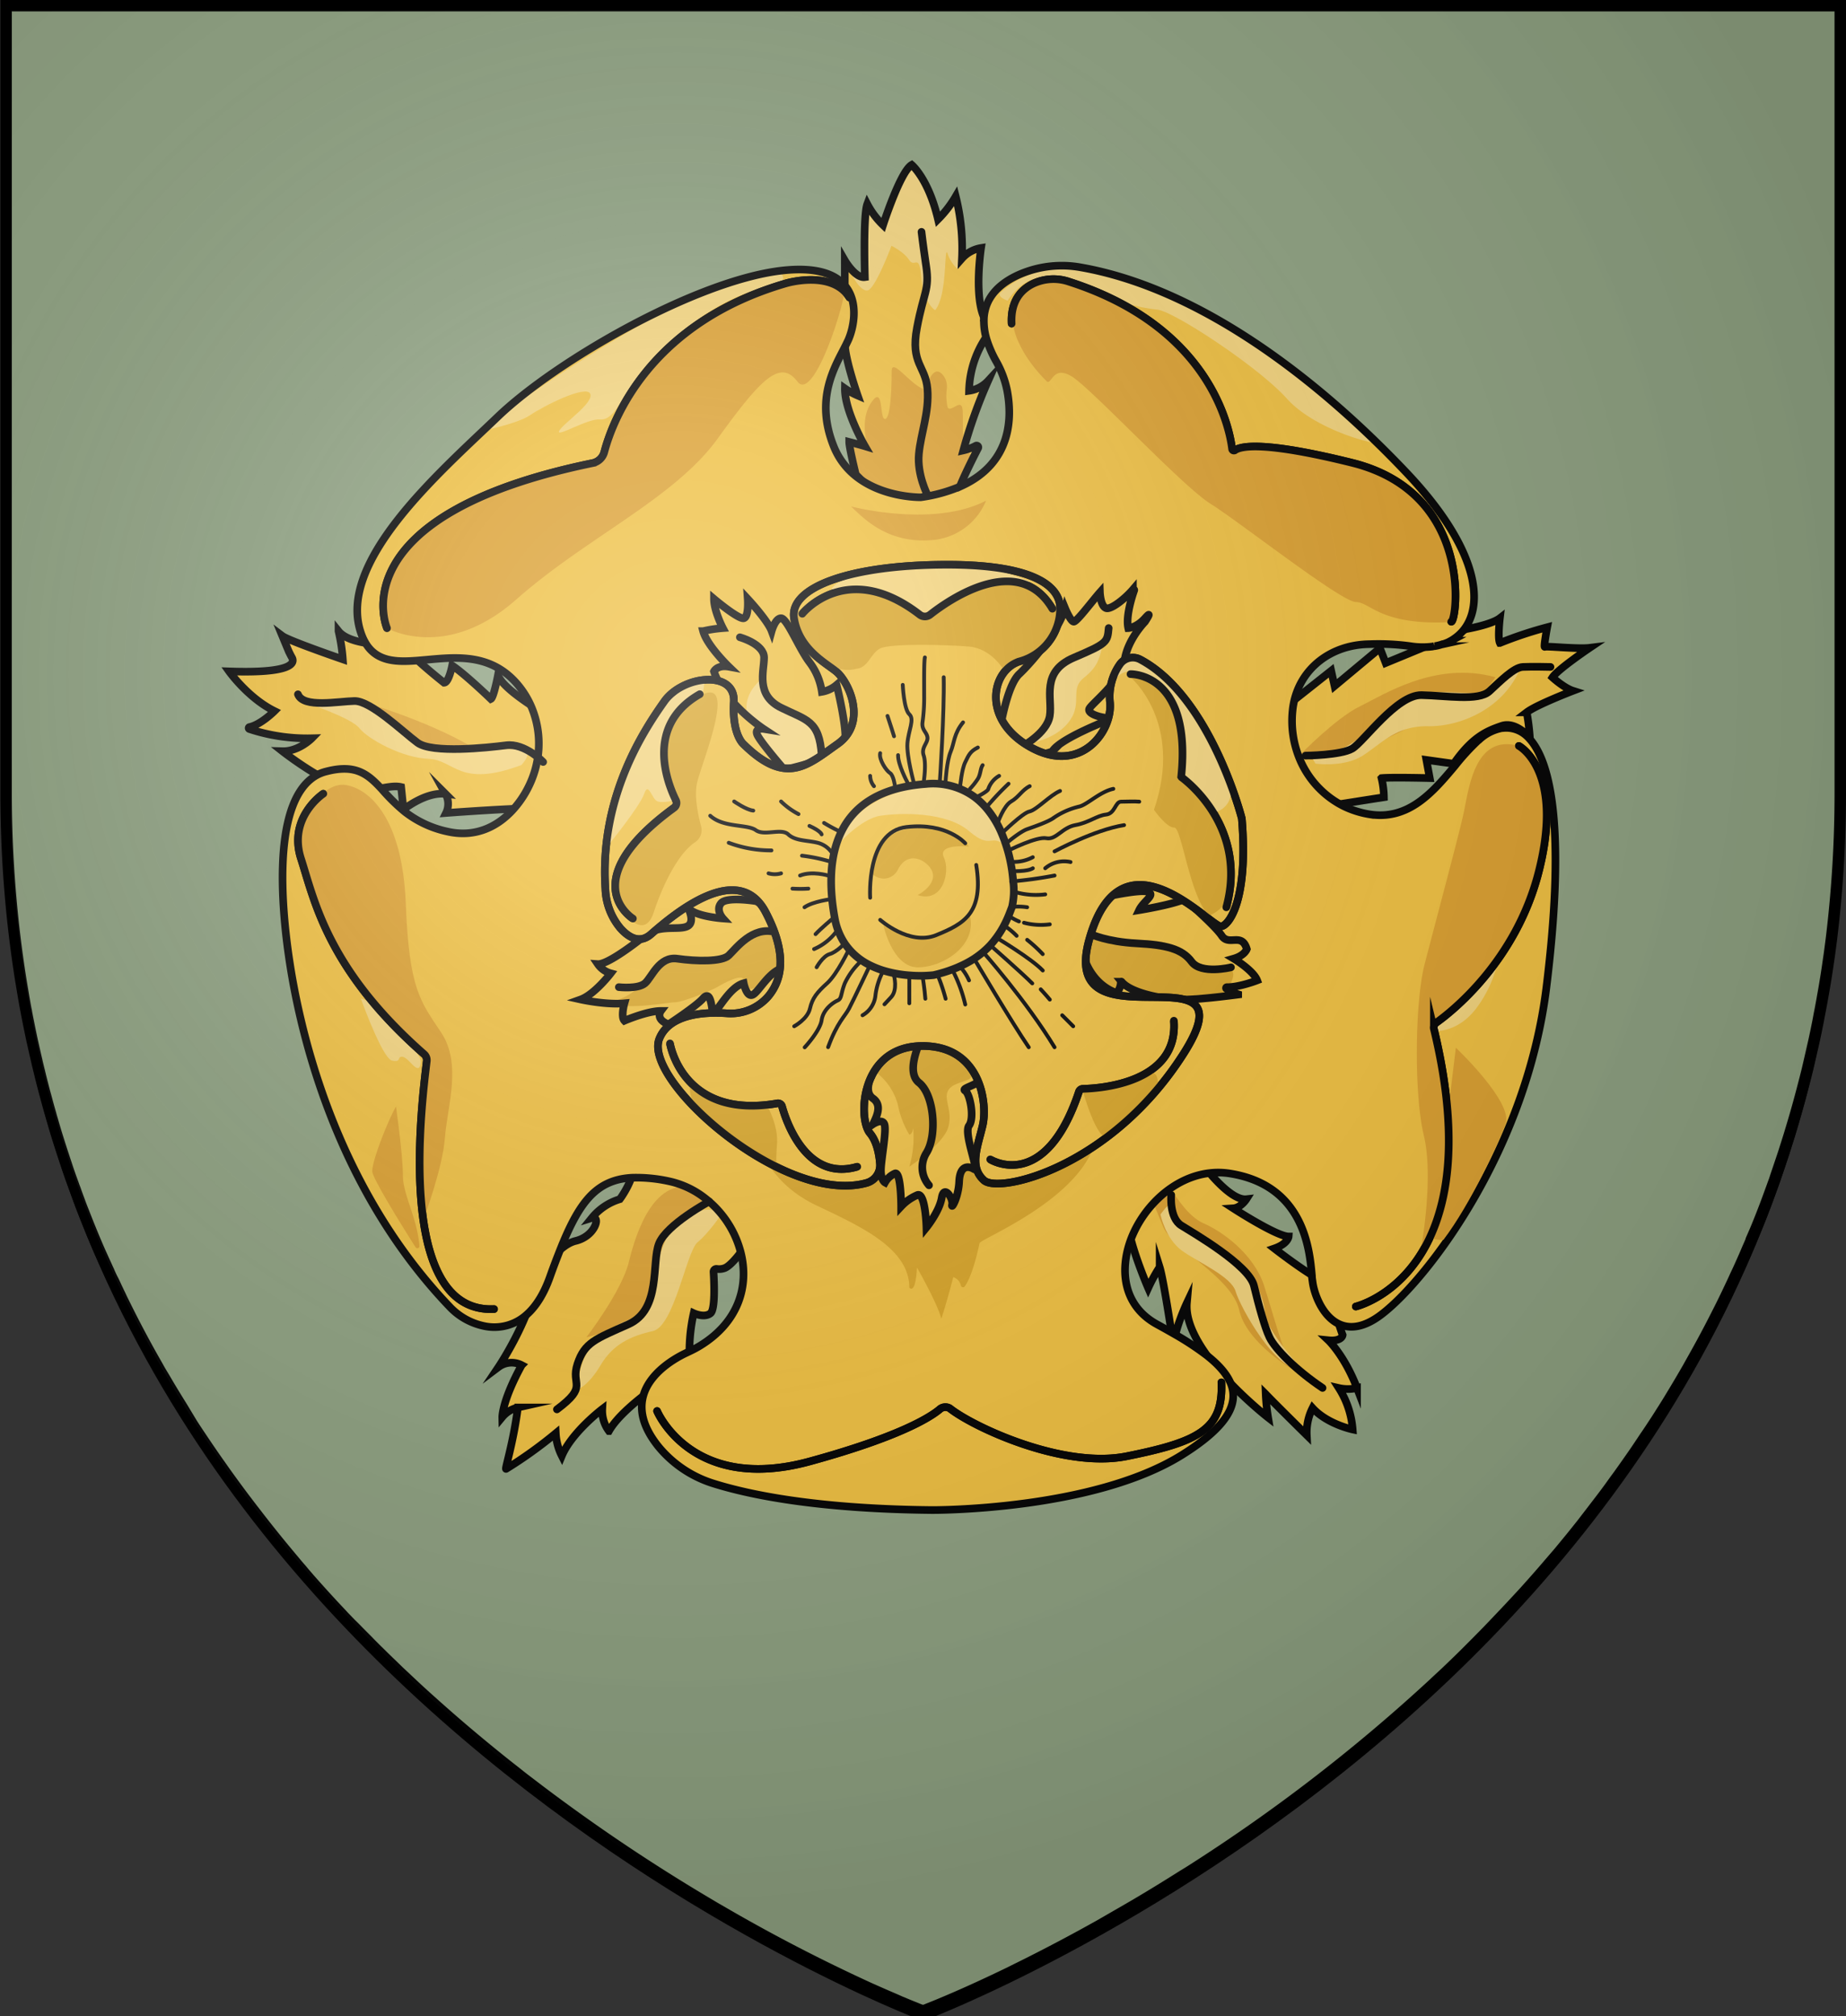 <?xml version="1.0" encoding="UTF-8" standalone="no"?>
<svg
   viewBox="0 0 483 527.48"
   version="1.1"
   id="svg1880"
   sodipodi:docname="House Tyrell GoT.svg"
   inkscape:version="1.2.1 (9c6d41e410, 2022-07-14)"
   xmlns:inkscape="http://www.inkscape.org/namespaces/inkscape"
   xmlns:sodipodi="http://sodipodi.sourceforge.net/DTD/sodipodi-0.dtd"
   xmlns="http://www.w3.org/2000/svg"
   xmlns:svg="http://www.w3.org/2000/svg">
  <rect x="0" y="0" width="483" height="527.48" fill="#333333" stroke="none"/>
  <sodipodi:namedview
     id="namedview1882"
     pagecolor="#ffffff"
     bordercolor="#000000"
     borderopacity="0.25"
     inkscape:showpageshadow="2"
     inkscape:pageopacity="0.0"
     inkscape:pagecheckerboard="0"
     inkscape:deskcolor="#d1d1d1"
     showgrid="false"
     inkscape:zoom="1.12203"
     inkscape:cx="261.13383"
     inkscape:cy="293.21853"
     inkscape:window-width="1920"
     inkscape:window-height="1017"
     inkscape:window-x="1912"
     inkscape:window-y="-8"
     inkscape:window-maximized="1"
     inkscape:current-layer="svg1880" />
  <defs
     id="defs1513">
    <style
       id="style1511">.cls-1{fill:#8da080;stroke-width:3px;}.cls-1,.cls-11,.cls-5,.cls-6,.cls-7,.cls-8,.cls-9{stroke:#000;}.cls-11,.cls-2,.cls-9{fill:#eebe3e;}.cls-3{fill:#da9e2d;}.cls-4{fill:#f2d27a;}.cls-5,.cls-6,.cls-7,.cls-8{fill:none;}.cls-5,.cls-8{stroke-linecap:round;}.cls-11,.cls-5,.cls-6,.cls-7,.cls-8,.cls-9{stroke-miterlimit:10;}.cls-11,.cls-5,.cls-7{stroke-width:2px;}.cls-10{fill:#d6a224;}</style>
    <radialGradient
       id="rg"
       gradientUnits="userSpaceOnUse"
       cx="220"
       cy="220"
       r="405"
       gradientTransform="matrix(0.805,0,0,0.803,0.02,-0.116)">
      <stop
         style="stop-color:#ffffff;stop-opacity:.3"
         offset="0"
         id="stop753" />
      <stop
         style="stop-color:#ffffff;stop-opacity:.2"
         offset=".2"
         id="stop755" />
      <stop
         style="stop-color:#666666;stop-opacity:.1"
         offset=".6"
         id="stop757" />
      <stop
         style="stop-color:#000000;stop-opacity:.13"
         offset="1"
         id="stop759" />
    </radialGradient>
  </defs>
  <title
     id="title1515">Tyrell-Shield</title>
  <g
     id="Layer_2"
     data-name="Layer 2">
    <path
       class="cls-1"
       d="M927.58,123V328.85a314.37,314.37,0,0,1-2.28,38c-.11.93-.24,1.86-.36,2.79s-.24,1.86-.39,2.79q-.7,5.05-1.61,10c-.07.44-.15.87-.23,1.31-.15.8-.29,1.6-.45,2.39s-.34,1.8-.51,2.69l-.45,2.22-.24,1.16c-.15.71-.3,1.44-.47,2.15q-.8,3.55-1.61,7l-.58,2.32-.52,2q-1.52,5.88-3.27,11.61c-.29,1-.59,1.94-.9,2.92l-.6,1.88c-.19.63-.39,1.25-.6,1.86l-1.1,3.26c-.37,1.09-.68,2-1,3-.47,1.28-.92,2.55-1.39,3.81-.36,1-.73,2-1.11,3l-.19.49c-.43,1.14-.87,2.25-1.32,3.37s-.87,2.16-1.32,3.19a3.35,3.35,0,0,1-.18.42c-.4,1-.8,2-1.25,3s-.75,1.75-1.13,2.62l-.66,1.49c-.47,1.07-.95,2.12-1.44,3.15s-.9,2-1.36,2.93l-1,2.12c-.3.63-.6,1.25-.91,1.88-.63,1.32-1.31,2.64-2,4q-2.53,5-5.19,9.77l-2,3.57-.11.21q-2.13,3.71-4.33,7.33c-.71,1.2-1.46,2.39-2.18,3.54-.1.16-.19.31-.3.46-.55.89-1.12,1.78-1.69,2.66l-.66,1c-.65,1-1.31,2-2,3l-.13.18c-.66,1-1.32,2-2,3l-.45.67q-2.26,3.28-4.54,6.46l-.31.42c-.8,1.07-1.54,2.14-2.31,3.19s-1.66,2.23-2.5,3.32q-2.29,3-4.61,6l-.8,1c-.73.93-1.48,1.85-2.22,2.76l-2.28,2.77-.57.69-2.41,2.8q-2.83,3.32-5.72,6.53c-.75.85-1.52,1.69-2.29,2.51l-2.22,2.39q-3,3.19-5.93,6.24-2.76,2.83-5.53,5.59c-.91.91-1.84,1.82-2.76,2.71s-1.85,1.78-2.78,2.67l-2.28,2.11c-.68.65-1.36,1.28-2.05,1.91a448.64,448.64,0,0,1-61.76,47.47c-.86.55-1.73,1.1-2.58,1.6q-6.42,4.07-12.46,7.63l-2.41,1.4-2.36,1.36-2.34,1.35-2.22,1.28c-8.35,4.68-15.91,8.59-22.38,11.76l-1.61.8c-10.63,5.15-18.11,8.22-21,9.35l-.42.18-.61.23-.14.06h-.08l-.23-.1-.21,0-1.07-.42-.55-.23c-.87-.34-2-.8-3.36-1.38l-.47-.18c-1.76-.8-3.88-1.67-6.33-2.77l-1.39-.61a443.16,443.16,0,0,1-39.74-20.6c-.8-.45-1.61-.92-2.36-1.38a473.14,473.14,0,0,1-44.78-30l-2.62-2c-1-.75-2-1.52-2.95-2.29l-2.81-2.21c-6.19-4.92-12.43-10.15-18.64-15.69l-1.52-1.36q-2.3-2.05-4.59-4.2l-1.67-1.57-1.83-1.71-2-1.94c-1.12-1.07-2.24-2.16-3.34-3.26-.84-.8-1.69-1.67-2.52-2.51l-.24-.26q-1.25-1.25-2.5-2.51c-.66-.68-1.32-1.36-2-2l-2-2.07-.13-.15-2.1-2.24q-3.36-3.61-6.66-7.36c-.68-.8-1.36-1.55-2-2.35-.57-.65-1.12-1.28-1.66-1.94l-2-2.39q-4.26-5.11-8.39-10.48-1.13-1.45-2.24-2.92c-1.89-2.47-3.73-5-5.57-7.55l-1.68-2.39c-.13-.16-.24-.34-.36-.5-.59-.85-1.19-1.7-1.77-2.55-.95-1.38-1.89-2.77-2.82-4.17q-1.11-1.64-2.18-3.31l-.15-.24L494,490.16c-.07-.13-.15-.24-.22-.37-.71-1.14-1.41-2.27-2.1-3.4s-1.49-2.46-2.21-3.7S488,480.3,487.31,479q-4.6-8-8.77-16.47c-.35-.69-.69-1.38-1-2.08-.22-.44-.44-.89-.65-1.35-.43-.87-.8-1.75-1.25-2.63a27.17,27.17,0,0,1-1.15-2.47l-.23-.48c-.26-.58-.52-1.16-.8-1.75l-.26-.57c-.26-.58-.52-1.18-.8-1.77q-1.44-3.26-2.78-6.58c-.42-1-.8-2-1.23-3.07-.1-.26-.21-.53-.31-.8-.4-1-.8-2-1.16-3s-.68-1.82-1-2.74l-.23-.65c-.18-.45-.34-.91-.5-1.36q-1-2.69-1.89-5.44c-.21-.6-.4-1.21-.6-1.8-.26-.8-.51-1.54-.75-2.31-.14-.42-.26-.8-.39-1.22-.26-.8-.5-1.6-.75-2.39-.31-1-.61-2.06-.92-3.1-.18-.65-.39-1.28-.57-2-.37-1.28-.74-2.58-1.08-3.89-.19-.68-.37-1.35-.55-2-.13-.5-.26-1-.39-1.51-.32-1.22-.63-2.46-.92-3.7-.18-.7-.35-1.4-.52-2.11-.07-.29-.13-.57-.19-.85-.37-1.55-.71-3.11-1.07-4.69-.26-1.16-.5-2.33-.74-3.5-.14-.71-.29-1.43-.43-2.14s-.32-1.6-.47-2.45a2.13,2.13,0,0,0-.1-.47c-.15-.8-.3-1.64-.45-2.48s-.31-1.84-.47-2.77-.3-1.8-.45-2.71q-.87-5.52-1.56-11.17a314.73,314.73,0,0,1-2.25-37.71V123Z"
       transform="translate(-446.08 -121.51)"
       id="path1517" />
  </g>
  <g
     id="outer_flower"
     data-name="outer flower">
    <path
       class="cls-2"
       d="M784.2,305.06,794.38,297l.88,4,11.88-9.91,1.5,3.88,11.89-4.91a17.91,17.91,0,0,0,4.9-1.58c1.46-1,4.21-2.38,4.21-2.38s6.63-1.12,8.88-2.87c0,0-.62,5.25,0,6.5a104.66,104.66,0,0,1,12.38-4.12s-1,5.38-.62,5.13,8.75.63,11.75.25c0,0-8.37,5.63-9.75,7.75,0,0,3,2.75,5.38,3.5,0,0-9.5,3.63-12.12,5.63a57.92,57.92,0,0,1,.83,6.7s-3.59-4.46-7.42-3.14-7.62,2.86-12.51,9.9l-7.15-1,.88,4.75s-10-.25-12.62,0a23.26,23.26,0,0,1,.63,5l-15.25,2.38-10.75-8.87-1.75-14.12Z"
       transform="translate(-446.08 -121.51)"
       id="path1520" />
    <path
       class="cls-2"
       d="M670,245.65s-1.73-7-1.73-8.52c0,0,2.88.75,4.13,1.13,0,0-5.37-9.25-5.25-15.12A18.22,18.22,0,0,0,670.5,225s-3.38-9.62-3.38-13.81,0-15.27,0-15.27v-6.29s2.75,4.75,5.25,4.38c0,0-.5-16.12.63-19.12a21.24,21.24,0,0,0,4.13,5.5s4.5-14,7.5-15.75c0,0,4.38,3.63,6.88,14.25a29.67,29.67,0,0,0,4.63-6,55.85,55.85,0,0,1,1.63,16.25,8.46,8.46,0,0,1,5-2.75S700,204.75,706,207.25a26.15,26.15,0,0,0-6.37,16.5,8.37,8.37,0,0,0,5-2.62,128,128,0,0,0-6.5,18.22s3.5-1.1,4-2.6c0,0-4.75,10.63-5.75,14.5S680,255.63,680,255.63Z"
       transform="translate(-446.08 -121.51)"
       id="path1522" />
    <path
       class="cls-2"
       d="M760.5,425.83s7.24,9.92,11.68,9.42c0,0-1.43,2.25-3.43,2.38,0,0,11.38,7.38,14.5,7.38,0,0-.12,1.88-3.75,3.13,0,0,10.63,8.25,13.5,8.75,0,0,3.63,12.13,4.38,13.88,0,0-.12,1.75-3.75,1.38,0,0,4.25,4,7.5,12.5a10.67,10.67,0,0,1-4.75,0A23.38,23.38,0,0,1,800,495.5s-6.62-1.37-10.5-5.62A14.19,14.19,0,0,0,788,497s-9-8.87-10.75-10.75a51.27,51.27,0,0,0,.63,6.13s-22.37-17.37-21.25-30c0,0-3.42,7.25-3.46,11.5,0,0-2.54-17.25-3.67-20.87a43,43,0,0,0-3,5.5s-5.62-12.87-5.62-19.37C740.88,439.13,753,420.41,760.5,425.83Z"
       transform="translate(-446.08 -121.51)"
       id="path1524" />
    <path
       class="cls-2"
       d="M578.5,505.81c-.41.24,1.92-6.89,3.08-16.06a7.41,7.41,0,0,0-4.08,2.5s-.08-4.17,5.08-13.58a5.72,5.72,0,0,0-6.08.5s8.08-12,9.92-22.67c0,0,5-9.08,10.25-10.33s6.67-6.75,4.25-6a15,15,0,0,1,7.33-4.92s3.67-4.83,3.83-9.42L631,430.42l7.67,9.25,3.75,5.92s-4.5,7.08-6.92,7.75a4.14,4.14,0,0,1-1.82.16.76.76,0,0,0-.91.79c.19,3,.45,9.76-.77,10.79-1.58,1.33-4.42,0-4.42,0a46.15,46.15,0,0,0-1,13.33s-16.92,9.92-21.17,17.5a8.82,8.82,0,0,1-1.75-5.75s-8,6.08-10.58,12.25a14.71,14.71,0,0,1-1.58-5.92A115.24,115.24,0,0,1,578.5,505.81Z"
       transform="translate(-446.08 -121.51)"
       id="path1526" />
    <path
       class="cls-2"
       d="M590.25,309.25s-12.5-7-13.87-11.12c0,0-1.12,5.88-1.87,6.25,0,0-6.61-6.39-10.12-8.75,0,0-.87,4.5-2.12,4.5,0,0-10-7.87-10.5-10,0,0-13.5,1-17.12-3.5a46.25,46.25,0,0,1,1.13,7.38s-14.17-4.87-15.83-6.12l1.53,3.68a20.65,20.65,0,0,0,1,2c.68,1.25.56,4.18-16.46,3.59,0,0,5,7,11.88,10.38,0,0-3.57,3.57-6.56,4.19a.27.27,0,0,0,0,.52,48.2,48.2,0,0,0,16.33,2.41s-3.42,3.5-7.71,3.38c0,0,9.08,7.13,15.83,9.38s11.63-.87,15.25,0l.61,5.89s5.76-4.69,11-4.1a5.41,5.41,0,0,1,.13,5s10.75-.83,22-1.29A68.25,68.25,0,0,0,590.25,309.25Z"
       transform="translate(-446.08 -121.51)"
       id="path1528" />
    <path
       class="cls-3"
       d="M753.3,434.13c.56.17,3.45,5.63,7.82,7.5s13,7.74,15.75,16.37,4.63,16.49,7.63,21.93c0,0-12.26-7.05-14.19-15.68s-17.6-16.27-19.82-21.62l-2.22-5.36S749.23,432.88,753.3,434.13Z"
       transform="translate(-446.08 -121.51)"
       id="path1530" />
    <path
       class="cls-3"
       d="M786.33,318.89s9.33-9.55,15.5-12.55,19.83-12,35.5-7.65c0,0-4.26,7.29-12.38,8.89S793.67,325.61,786.33,318.89Z"
       transform="translate(-446.08 -121.51)"
       id="path1532" />
    <path
       class="cls-3"
       d="M599.5,471.38s9.25-12,11.13-19.75,6.77-23.08,18.14-19c0,0,4.24,3.26,1.24,5.3s-11.36,16-13,22.85S601.5,470.88,599.5,471.38Z"
       transform="translate(-446.08 -121.51)"
       id="path1534" />
    <path
       class="cls-3"
       d="M541,305.12s16.6,4.79,28.25,11.63c0,0-7,2.46-12.43.11S542,308.62,541,305.12Z"
       transform="translate(-446.08 -121.51)"
       id="path1536" />
    <g
       id="Layer_9"
       data-name="Layer 9">
      <path
         class="cls-4"
         d="M526.13,305.38s11.88,3.92,14,6.65,11,7.73,18,8,8,7.75,24.38,1.63c0,0,3.63-3.84,0-4.11s-16.37.73-21.25.11S543,305.5,540,305.38,528.75,304.88,526.13,305.38Z"
         transform="translate(-446.08 -121.51)"
         id="path1538" />
      <path
         class="cls-4"
         d="M597.25,485s2.75-.87,6-6.37,8-7.62,13.63-8.87,8.81-20.87,11.72-23.25,6.28-7.37,6.28-7.37-4.5-4.27-12.37,3.5c-5.75,5.67-4.87,20.5-8.12,22.5S597.63,469.25,597.25,485Z"
         transform="translate(-446.08 -121.51)"
         id="path1540" />
      <path
         class="cls-4"
         d="M749.71,439.22s1.29,6.41,5.67,9.53,12.88,6.75,14,10.63,10.44,21.08,17.53,20.54c0,0-9.63-10.3-9.89-15s-4.21-13.13-10.32-15.91c-13.94-6.34-14.19-12.9-14.19-12.9l-1.53,1.5Z"
         transform="translate(-446.08 -121.51)"
         id="path1542" />
      <path
         class="cls-4"
         d="M790.28,321.29s7.47,1.09,12.47-2.16,8.68-7.75,17-7.62S839.63,307,844,296c0,0-7.37,6.75-11.5,6.88-3.22.1-10.42-1-15.93.53a28.11,28.11,0,0,0-4,1.78c-4.91,2.12-11,14-23.41,14l.55,1.15Z"
         transform="translate(-446.08 -121.51)"
         id="path1544" />
      <path
         class="cls-4"
         d="M694.17,188.33c-1.26-4.37.08,10.17-3.42,14.33,0,0-3-1.75-3.58-8.46s-1.75-2.46-3.17-4.63-4.67-3.75-4.67-3.75-4.25,11.33-6.25,11.67-4.33-4.5-4.33-4.5,2.83,2.63,4,.88,0-14.5.75-16.25,2.33,3.27,3.75,3.31,5.14-14,7-14.73,2.54.58,7,13.67a20.18,20.18,0,0,0,4.73-5.81s1.39,8.25,1.89,12.25c0,0-1.33,4.44-1.2,5.6A9.34,9.34,0,0,1,694.17,188.33Z"
         transform="translate(-446.08 -121.51)"
         id="path1546" />
    </g>
    <path
       class="cls-3"
       d="M678.31,250.09s-12.6-4.95-9.1-12.09c0,0,3.17.19,4.17,1.35,0,0-2.73-7.47.63-12.47s2.12,4.25,3.62,4.25,1.75-8.5,1.75-12.5,5.66,4.63,9,4.75c0,0,1.47-6.77,4.19-4a4.69,4.69,0,0,1,1.25,3.7A15,15,0,0,0,694,228c.63,1.63,3.28-2,3.83.13s-.56,10,1.65,11.55c1.24.85,1,7.76-2.93,9.12S681.62,251.31,678.31,250.09Z"
       transform="translate(-446.08 -121.51)"
       id="path1549" />
    <g
       id="Layer_12"
       data-name="Layer 12">
      <path
         class="cls-5"
         d="M784.2,305.06,794.38,297l.88,4,11.88-9.91,1.5,3.88,11.89-4.91a17.91,17.91,0,0,0,4.9-1.58c1.46-1,4.21-2.38,4.21-2.38s6.63-1.12,8.88-2.87c0,0-.62,5.25,0,6.5a104.66,104.66,0,0,1,12.38-4.12s-1,5.38-.62,5.13,8.75.63,11.75.25c0,0-8.37,5.63-9.75,7.75,0,0,3,2.75,5.38,3.5,0,0-9.5,3.63-12.12,5.63a57.92,57.92,0,0,1,.83,6.7s-3.59-4.46-7.42-3.14-7.62,2.86-12.51,9.9l-7.15-1,.88,4.75s-10-.25-12.62,0a23.26,23.26,0,0,1,.63,5l-15.25,2.38-10.75-8.87-1.75-14.12Z"
         transform="translate(-446.08 -121.51)"
         id="path1551" />
      <path
         class="cls-5"
         d="M670,245.65s-1.73-7-1.73-8.52c0,0,2.88.75,4.13,1.13,0,0-5.37-9.25-5.25-15.12A18.22,18.22,0,0,0,670.5,225s-3.38-9.62-3.38-13.81,0-15.27,0-15.27v-6.29s2.75,4.75,5.25,4.38c0,0-.5-16.12.63-19.12a21.24,21.24,0,0,0,4.13,5.5s4.5-14,7.5-15.75c0,0,4.38,3.63,6.88,14.25a29.67,29.67,0,0,0,4.63-6,55.85,55.85,0,0,1,1.63,16.25,8.46,8.46,0,0,1,5-2.75S700,204.75,706,207.25a26.15,26.15,0,0,0-6.37,16.5,8.37,8.37,0,0,0,5-2.62,128,128,0,0,0-6.5,18.22,12.91,12.91,0,0,0,3.27-1.22.45.45,0,0,1,.61.6c-1.61,3.12-4.89,9.63-5.63,12.52-1,3.88-16.37,4.38-16.37,4.38Z"
         transform="translate(-446.08 -121.51)"
         id="path1553" />
      <path
         class="cls-5"
         d="M760.5,425.83s7.24,9.92,11.68,9.42c0,0-1.43,2.25-3.43,2.38,0,0,11.38,7.38,14.5,7.38,0,0-.12,1.88-3.75,3.13,0,0,10.63,8.25,13.5,8.75,0,0,3.63,12.13,4.38,13.88,0,0-.12,1.75-3.75,1.38,0,0,4.25,4,7.5,12.5a10.67,10.67,0,0,1-4.75,0A23.38,23.38,0,0,1,800,495.5s-6.62-1.37-10.5-5.62A14.19,14.19,0,0,0,788,497s-9-8.87-10.75-10.75a51.27,51.27,0,0,0,.63,6.13s-22.37-17.37-21.25-30c0,0-3.42,7.25-3.46,11.5,0,0-2.54-17.25-3.67-20.87a43,43,0,0,0-3,5.5s-5.62-12.87-5.62-19.37C740.88,439.13,753,420.41,760.5,425.83Z"
         transform="translate(-446.08 -121.51)"
         id="path1555" />
      <path
         class="cls-5"
         d="M578.5,505.81c-.41.24,1.92-6.89,3.08-16.06a7.41,7.41,0,0,0-4.08,2.5s-.08-4.17,5.08-13.58a5.72,5.72,0,0,0-6.08.5s8.08-12,9.92-22.67c0,0,5-9.08,10.25-10.33s6.67-6.75,4.25-6a15,15,0,0,1,7.33-4.92s3.67-4.83,3.83-9.42L631,430.42l7.67,9.25,3.75,5.92s-4.5,7.08-6.92,7.75a4.14,4.14,0,0,1-1.82.16.76.76,0,0,0-.91.79c.19,3,.45,9.76-.77,10.79-1.58,1.33-4.42,0-4.42,0a46.15,46.15,0,0,0-1,13.33s-16.92,9.92-21.17,17.5a8.82,8.82,0,0,1-1.75-5.75s-8,6.08-10.58,12.25a14.71,14.71,0,0,1-1.58-5.92A115.24,115.24,0,0,1,578.5,505.81Z"
         transform="translate(-446.08 -121.51)"
         id="path1557" />
      <path
         class="cls-5"
         d="M590.25,309.25s-12.5-7-13.87-11.12c0,0-1.12,5.88-1.87,6.25,0,0-6.61-6.39-10.12-8.75,0,0-.87,4.5-2.12,4.5,0,0-10-7.87-10.5-10,0,0-13.5,1-17.12-3.5a46.25,46.25,0,0,1,1.13,7.38s-14.17-4.87-15.83-6.12l1.53,3.68a20.65,20.65,0,0,0,1,2c.68,1.25.56,4.18-16.46,3.59,0,0,5,7,11.88,10.38,0,0-3.57,3.57-6.56,4.19a.27.27,0,0,0,0,.52,48.2,48.2,0,0,0,16.33,2.41s-3.42,3.5-7.71,3.38c0,0,9.08,7.13,15.83,9.38s11.63-.87,15.25,0l.61,5.89s5.76-4.69,11-4.1a5.41,5.41,0,0,1,.13,5s10.75-.83,22-1.29A68.25,68.25,0,0,0,590.25,309.25Z"
         transform="translate(-446.08 -121.51)"
         id="path1559" />
    </g>
    <path
       class="cls-6"
       d="M710.88,358.75c-.27.7-.56,1.49-.91,2.34s-.72,1.66-1.19,2.55a23.53,23.53,0,0,1-2,3.19,23.81,23.81,0,0,1-1.63,2,23,23,0,0,1-1.88,1.78,25,25,0,0,1-2.34,1.74,27.28,27.28,0,0,1-3.74,2h0c-.63.29-1.29.56-2,.82a38.13,38.13,0,0,1-4.84,1.45,34.08,34.08,0,0,1-6.38.06,31.36,31.36,0,0,1-6.77-1.25,23.34,23.34,0,0,1-3.51-1.4,16.84,16.84,0,0,1-6.61-5.72,17.51,17.51,0,0,1-2.61-6.69c-1.52-8.38-1.29-16.25,1.7-22.4,3.37-7,10.28-11.74,22.16-12.6a18.39,18.39,0,0,1,12.94,3.56,19.79,19.79,0,0,1,2.78,2.63,25.63,25.63,0,0,1,4.12,6.72,39.64,39.64,0,0,1,2.72,9.89c.12.92.22,1.81.29,2.65A19.22,19.22,0,0,1,710.88,358.75Z"
       transform="translate(-446.08 -121.51)"
       id="path1562" />
    <path
       class="cls-6"
       d="M675.36,421.83c.43,1.51.8,3,1.11,4.26a5.06,5.06,0,0,1-2.56,5.64,4.46,4.46,0,0,1-.63.28c-7.7,2.54-18-2.87-31.66-9.63-16.11-8-21.74-22.12-22.38-25.41a8.53,8.53,0,0,1,3.68-8.23,5.54,5.54,0,0,0,.51-.33,13.81,13.81,0,0,1,7.84-1.65,1,1,0,0,1,.24,0c.48,0,1,0,1.41.06,9.67.28,12-1.35,15.59-6.33a11.69,11.69,0,0,0,1.73-5.41c.78-6.63-1.33-16.16-7.85-19.16a10.76,10.76,0,0,0-2-.66c-5.39-1.21-9.45.59-13.24,3.26h0c-2.53,1.75-4.92,3.88-7.52,5.75-1.67-.25-3-.52-3-.52a9.26,9.26,0,0,1-3.09,3.71c-6.7.65-8.65-13.79-8.65-13.79-2.5-33.07,18.63-51.56,20.63-53.19a9.54,9.54,0,0,1,6.7-1.39h0c2.32.43,4.56,1.94,5.48,5.62a16.46,16.46,0,0,1,.31,1.66c.92,7.48,6.7,15.82,14.47,16.69a13.55,13.55,0,0,0,8.4-1.95,16.1,16.1,0,0,0,7.28-8.3,19.76,19.76,0,0,0,1.14-8.43,6.86,6.86,0,0,0-3-5.11,37.22,37.22,0,0,1-11.68-12.37,4.94,4.94,0,0,1,0-4.83c6.12-10.79,23.57-12.6,38.6-12.82,15.73-.25,30.36,5.9,30.53,12.13a2.74,2.74,0,0,1,0,.49c-.62,6.38-6.86,12.88-8.62,13.38s-8.38-.5-7.5,10.12a15.39,15.39,0,0,0,.56,3c1.85,6.19,7.66,9.13,13.62,10.39a38.09,38.09,0,0,0,5.82.76c8.39.5,9-14.61,9.26-17.5,0-.37.08-.83.15-1.34.35-2.39,1.39-5.88,5.33-6.19,1.75-.16,4.07.32,7.15,1.8,11.5,5.5,22,39,22.73,49.12a23.49,23.49,0,0,1-3,13,7.1,7.1,0,0,1-7.45,3.64,4.5,4.5,0,0,1-.69-.15,31.12,31.12,0,0,1-7.41-3.44,31.49,31.49,0,0,0-7.25-3.62l-.31-.08c-4.92-1.29-14.29,3.27-16.44,10.59a11.29,11.29,0,0,0,.06,6.41c.46,1.5.91,2.83,1.37,4,1.69,4.31,3.59,6.58,6.23,7.56a10.8,10.8,0,0,0,1.36.37,17.59,17.59,0,0,0,5.68-.08c.36,0,.73-.09,1.1-.11,1.3,1.37,2.26,2.48,2.26,2.48l5.55.89,2.33,3.5a7.94,7.94,0,0,0,2.36-2.54,4.66,4.66,0,0,1,.32,2.4c-1,7.18-3.92,13.35-22.56,29a65.4,65.4,0,0,1-7.22,5.32h0c-11.57,7.3-19.81,6.48-23.85,5.25a4.65,4.65,0,0,1-3.2-3.93c-1.12-10.14,3-12.53,1-20-.17-.61-.34-1.21-.53-1.76-2.19-6.65-6.06-9.17-14.86-9.24h-.59c-5.75,0-10.23,5.76-12.39,11.35m37.07-54.16c-.07-.84-.17-1.73-.29-2.65a39.64,39.64,0,0,0-2.72-9.89,25.63,25.63,0,0,0-4.12-6.72,19.79,19.79,0,0,0-2.78-2.63,18.39,18.39,0,0,0-12.94-3.56c-11.88.86-18.79,5.64-22.16,12.6-3,6.15-3.22,14-1.7,22.4a17.51,17.51,0,0,0,2.61,6.69,16.84,16.84,0,0,0,6.61,5.72,23.34,23.34,0,0,0,3.51,1.4,31.36,31.36,0,0,0,6.77,1.25,34.08,34.08,0,0,0,6.38-.06,38.13,38.13,0,0,0,4.84-1.45c.69-.26,1.35-.53,2-.82h0a27.28,27.28,0,0,0,3.74-2,25,25,0,0,0,2.34-1.74,23,23,0,0,0,1.88-1.78,23.81,23.81,0,0,0,1.63-2,23.53,23.53,0,0,0,2-3.19c.47-.89.85-1.75,1.19-2.55s.64-1.64.91-2.34A19.22,19.22,0,0,0,711.21,352.07Zm-38.21,63s-1.59,2.22.23.7l.05,0a2.71,2.71,0,0,0-.11-.25C673.12,415.38,673.06,415.25,673,415.12Z"
       transform="translate(-446.08 -121.51)"
       id="path1564" />
    <path
       class="cls-2"
       d="M846.46,315a.07.07,0,0,0,0,0l-.18-.2a.2.2,0,0,0-.06-.07l-.21-.23-.31-.31,0,0a.12.12,0,0,1,0,0l0,0c-.07-.06-.13-.13-.21-.19a7.86,7.86,0,0,0-6.26-2h0c-.19,0-.37,0-.57.08a12,12,0,0,0-5.62,3,.08.08,0,0,1-.05,0,60.46,60.46,0,0,0-6.26,6.82c-5.68,6.76-12,14.25-22.24,12.67a24.2,24.2,0,0,1-6.9-2.18h0a24.23,24.23,0,0,1-11.58-12.62,25.85,25.85,0,0,1-1.73-12.36,17.51,17.51,0,0,1,.26-1.79c1.78-9.25,9.78-15.46,19.85-15.58a61.16,61.16,0,0,1,10.78.53,20.15,20.15,0,0,0,5.68.09h0l.5-.11a1.24,1.24,0,0,0,.19,0h0a12.13,12.13,0,0,0,2-.52l.13,0c.24-.07.46-.16.69-.24l.38-.15a3.23,3.23,0,0,0,.42-.2l.38-.2.19-.1a10.22,10.22,0,0,0,1-.65h0c8.22-5.8,8-21.61-12.82-43.5-26.47-27.87-56.58-48.48-84.89-53.5a27.83,27.83,0,0,0-16.44,1.93c-4.43,2-8.64,5.41-9.05,11.16a16.35,16.35,0,0,0,.75,5.87h0a30.18,30.18,0,0,0,2.43,5.56,25.8,25.8,0,0,1,2.86,7.55c1.34,6.93,1.41,18.94-11.85,25.05h0a40.19,40.19,0,0,1-10.71,3s-9.6.21-16.76-5.34h0a18.84,18.84,0,0,1-6-7.91c-5.08-12.59.3-20.91,3.12-26.53l.64-1.33c1.44-3.23,2.74-9.65-.64-14-2.51-3.23-7.59-5.31-17.12-4.15-22.38,2.76-58.61,23.5-74,38.26s-42.74,38.38-35.5,57.11a13.06,13.06,0,0,0,1.35,2.62c2.88,4.17,7.57,4.42,13,4h0c8.52-.62,18.82-2.81,26.51,6.37a23,23,0,0,1,3.52,5.76h0a24.64,24.64,0,0,1,1.34,14.94,25.45,25.45,0,0,1-2.09,5.92,25.92,25.92,0,0,1-4.31,6.27c-4.09,4.36-9.87,7.11-17,5.45a27.33,27.33,0,0,1-11.15-5.23A49.87,49.87,0,0,1,546,328c-3.58-3.86-6.73-6.68-14.52-4.66a10.23,10.23,0,0,0-2.58,1c-12.51,7-9.21,38.61-5.69,56.58,3.66,18.6,13.44,54.1,40.42,82.36a17.19,17.19,0,0,0,9,5.13,12.59,12.59,0,0,0,11.31-3c2.24-2,4.34-5.1,6-9.75.85-2.4,1.69-4.6,2.5-6.66,5-12.68,9.4-18.84,19-19.37a39.58,39.58,0,0,1,9.52.89,23.21,23.21,0,0,1,9.76,4.6A26.11,26.11,0,0,1,640,449.59c2,8.45-.65,17.82-10.76,24a27.39,27.39,0,0,1-2.67,1.43l-.77.37c-2.69,1.24-10.1,5.23-11.56,11.91h0c-.75,3.49.12,7.7,4.12,12.67a30.23,30.23,0,0,0,14.55,9.71c9,2.81,26.58,6.6,57,6.9,0,0,41.91.26,65.41-14.41,11.6-7.24,14.87-13.09,12.89-18.43-1-2.63-3.23-5.16-6.42-7.66h0a74.9,74.9,0,0,0-7.94-5.26h0l-1.12-.64c-1.25-.72-2.53-1.43-3.88-2.17-8.76-4.76-10-14-6.82-22.39h0c3.27-8.48,11.12-16.07,20.43-17.19h0a19.45,19.45,0,0,1,5.38.09c19.5,3.07,20.89,20,21.51,26.82v0c0,.58.11,1.08.16,1.5.4,3.22,2.58,9.09,6.95,11.09,2.83,1.31,6.6,1,11.38-2.76,12.17-9.5,37.59-43.09,42.83-85.17C855.46,341.33,852.51,322,846.46,315Zm-135.58,43.8c-.27.7-.56,1.49-.91,2.34s-.72,1.66-1.19,2.55a23.53,23.53,0,0,1-2,3.19,23.81,23.81,0,0,1-1.63,2,23,23,0,0,1-1.88,1.78,25,25,0,0,1-2.34,1.74,27.28,27.28,0,0,1-3.74,2h0c-.63.29-1.29.56-2,.82a38.13,38.13,0,0,1-4.84,1.45,34.08,34.08,0,0,1-6.38.06,31.36,31.36,0,0,1-6.77-1.25,23.34,23.34,0,0,1-3.51-1.4,16.84,16.84,0,0,1-6.61-5.72,17.51,17.51,0,0,1-2.61-6.69c-1.52-8.38-1.29-16.25,1.7-22.4,3.37-7,10.28-11.74,22.16-12.6a18.39,18.39,0,0,1,12.94,3.56,19.79,19.79,0,0,1,2.78,2.63,25.63,25.63,0,0,1,4.12,6.72,39.64,39.64,0,0,1,2.72,9.89c.12.92.22,1.81.29,2.65A19.22,19.22,0,0,1,710.88,358.75Z"
       transform="translate(-446.08 -121.51)"
       id="path1566" />
    <path
       class="cls-4"
       d="M572,234.25s9.25-1.75,12.75-4.12,14.63-8,15.75-5.62-7.25,7.88-8.12,9.75,7.45-3.32,10.63-3,4.94-4,7.85-8,17.28-23.92,39.21-27.39.6-.18.6-.18,3.58-6.59-12.79-1.13S581.88,225.38,572,234.25Z"
       transform="translate(-446.08 -121.51)"
       id="path1568" />
    <path
       class="cls-4"
       d="M709.72,200.17s-3.23-1.06-1.64-2.32,8.3-7.73,21.75-5.85c7.24,1,18.15,4.7,28.33,9.92a206,206,0,0,1,19.58,11.88c11.08,7.33,27.32,22.29,28.42,23.37s-15.67-2.83-23.33-11.33-29.83-23-34-23.33a45.48,45.48,0,0,1-13.17-3.5C732.42,197.44,718.06,187.44,709.72,200.17Z"
       transform="translate(-446.08 -121.51)"
       id="path1570" />
    <path
       class="cls-4"
       d="M540.5,382.75s5.63,15.75,8.19,16.25,1.18-1.12,2.68-1,3.46,3.83,4.44,2.75a2.8,2.8,0,0,0,0-2.7C553.41,394.09,546.13,384.25,540.5,382.75Z"
       transform="translate(-446.08 -121.51)"
       id="path1572" />
    <path
       class="cls-4"
       d="M821.11,391.25s6.39.75,11.46-6.25a31.75,31.75,0,0,0,5.77-13.87S818.21,390.75,821.11,391.25Z"
       transform="translate(-446.08 -121.51)"
       id="path1574" />
    <g
       id="Layer_13"
       data-name="Layer 13">
      <path
         class="cls-7"
         d="M846.46,315a.07.07,0,0,0,0,0l-.18-.2a.2.2,0,0,0-.06-.07l-.21-.23-.31-.31,0,0a.12.12,0,0,1,0,0l0,0c-.07-.06-.13-.13-.21-.19a7.86,7.86,0,0,0-6.26-2h0c-.19,0-.37,0-.57.08a12,12,0,0,0-5.62,3,.08.08,0,0,1-.05,0,60.46,60.46,0,0,0-6.26,6.82c-5.68,6.76-12,14.25-22.24,12.67a24.2,24.2,0,0,1-6.9-2.18h0a24.23,24.23,0,0,1-11.58-12.62,25.85,25.85,0,0,1-1.73-12.36,17.51,17.51,0,0,1,.26-1.79c1.78-9.25,9.78-15.46,19.85-15.58a61.16,61.16,0,0,1,10.78.53,20.15,20.15,0,0,0,5.68.09h0l.5-.11a1.24,1.24,0,0,0,.19,0h0a12.13,12.13,0,0,0,2-.52l.13,0c.24-.07.46-.16.69-.24l.38-.15a3.23,3.23,0,0,0,.42-.2l.38-.2.19-.1a10.22,10.22,0,0,0,1-.65h0c8.22-5.8,8-21.61-12.82-43.5-26.47-27.87-56.58-48.48-84.89-53.5a27.83,27.83,0,0,0-16.44,1.93c-4.43,2-8.64,5.41-9.05,11.16a16.35,16.35,0,0,0,.75,5.87h0a30.18,30.18,0,0,0,2.43,5.56,25.8,25.8,0,0,1,2.86,7.55c1.34,6.93,1.41,18.94-11.85,25.05h0a40.19,40.19,0,0,1-10.71,3s-9.6.21-16.76-5.34h0a18.84,18.84,0,0,1-6-7.91c-5.08-12.59.3-20.91,3.12-26.53l.64-1.33c1.44-3.23,2.74-9.65-.64-14-2.51-3.23-7.59-5.31-17.12-4.15-22.38,2.76-58.61,23.5-74,38.26s-42.74,38.38-35.5,57.11a13.06,13.06,0,0,0,1.35,2.62c2.88,4.17,7.57,4.42,13,4h0c8.52-.62,18.82-2.81,26.51,6.37a23,23,0,0,1,3.52,5.76h0a24.64,24.64,0,0,1,1.34,14.94,25.45,25.45,0,0,1-2.09,5.92,25.92,25.92,0,0,1-4.31,6.27c-4.09,4.36-9.87,7.11-17,5.45a27.33,27.33,0,0,1-11.15-5.23A49.87,49.87,0,0,1,546,328c-3.58-3.86-6.73-6.68-14.52-4.66a10.23,10.23,0,0,0-2.58,1c-12.51,7-9.21,38.61-5.69,56.58,3.66,18.6,13.44,54.1,40.42,82.36a17.19,17.19,0,0,0,9,5.13,12.59,12.59,0,0,0,11.31-3c2.24-2,4.34-5.1,6-9.75.85-2.4,1.69-4.6,2.5-6.66,5-12.68,9.4-18.84,19-19.37a39.58,39.58,0,0,1,9.52.89,23.21,23.21,0,0,1,9.76,4.6A26.11,26.11,0,0,1,640,449.59c2,8.45-.65,17.82-10.76,24a27.39,27.39,0,0,1-2.67,1.43l-.77.37c-2.69,1.24-10.1,5.23-11.56,11.91h0c-.75,3.49.12,7.7,4.12,12.67a30.23,30.23,0,0,0,14.55,9.71c9,2.81,26.58,6.6,57,6.9,0,0,41.91.26,65.41-14.41,11.6-7.24,14.87-13.09,12.89-18.43-1-2.63-3.23-5.16-6.42-7.66h0a74.9,74.9,0,0,0-7.94-5.26h0l-1.12-.64c-1.25-.72-2.53-1.43-3.88-2.17-8.76-4.76-10-14-6.82-22.39h0c3.27-8.48,11.12-16.07,20.43-17.19h0a19.45,19.45,0,0,1,5.38.09c19.5,3.07,20.89,20,21.51,26.82v0c0,.58.11,1.08.16,1.5.4,3.22,2.58,9.09,6.95,11.09,2.83,1.31,6.6,1,11.38-2.76,12.17-9.5,37.59-43.09,42.83-85.17C855.46,341.33,852.51,322,846.46,315Zm-135.58,43.8c-.27.7-.56,1.49-.91,2.34s-.72,1.66-1.19,2.55a23.53,23.53,0,0,1-2,3.19,23.81,23.81,0,0,1-1.63,2,23,23,0,0,1-1.88,1.78,25,25,0,0,1-2.34,1.74,27.28,27.28,0,0,1-3.74,2h0c-.63.29-1.29.56-2,.82a38.13,38.13,0,0,1-4.84,1.45,34.08,34.08,0,0,1-6.38.06,31.36,31.36,0,0,1-6.77-1.25,23.34,23.34,0,0,1-3.51-1.4,16.84,16.84,0,0,1-6.61-5.72,17.51,17.51,0,0,1-2.61-6.69c-1.52-8.38-1.29-16.25,1.7-22.4,3.37-7,10.28-11.74,22.16-12.6a18.39,18.39,0,0,1,12.94,3.56,19.79,19.79,0,0,1,2.78,2.63,25.63,25.63,0,0,1,4.12,6.72,39.64,39.64,0,0,1,2.72,9.89c.12.92.22,1.81.29,2.65A19.22,19.22,0,0,1,710.88,358.75Z"
         transform="translate(-446.08 -121.51)"
         id="path1576" />
    </g>
    <path
       class="cls-5"
       d="M787.68,319.2s9.2-.08,12.2-1.83,11.63-14.12,18.13-14,14.88,1.63,17.75-1,6.38-6.25,8.75-6.37,7.25,0,7.25,0"
       transform="translate(-446.08 -121.51)"
       id="path1579" />
    <path
       class="cls-5"
       d="M688.75,251s-2.75-5.29-2.25-10.71,2.75-10.92,2.25-17-4.5-6.62-2.75-16,3.33-9.87,2.41-16.12-1.22-9-1.22-9"
       transform="translate(-446.08 -121.51)"
       id="path1581" />
    <path
       class="cls-5"
       d="M588.19,320.87s-4.77-5-9.69-4.37-19.33,2.17-23.17-.67-12.25-11-16.5-10.92-13.4,1.92-14.79-1.75"
       transform="translate(-446.08 -121.51)"
       id="path1583" />
    <path
       class="cls-5"
       d="M752.53,434.13s-.57,6,2.64,8,17.7,10.38,19,15.75,2.84,10.95,4.07,13.5c1.5,3.13,7,8.63,13.88,13.25"
       transform="translate(-446.08 -121.51)"
       id="path1585" />
    <path
       class="cls-5"
       d="M631.64,435.85s-11.14,6-13.14,11,.67,17.25-8,21.13-11.46,4.75-13.33,10.38,3,5.63-5.37,11.88"
       transform="translate(-446.08 -121.51)"
       id="path1587" />
    <path
       class="cls-5"
       d="M530.67,329.17s-9.33,6.17-5.83,17,6.93,28.95,32.2,51.13a2.08,2.08,0,0,1,.7,1.8c-1,8.77-8.85,66.1,17.6,64.9"
       transform="translate(-446.08 -121.51)"
       id="path1589" />
    <path
       class="cls-5"
       d="M618,490.67s9,21.67,40,13.17c23.23-6.37,31.3-11.43,33.88-13.56a2.24,2.24,0,0,1,2.71-.31c6.14,4.88,29.63,15.86,46.24,12.54,19.17-3.83,25.33-7.17,24.83-19.33"
       transform="translate(-446.08 -121.51)"
       id="path1591" />
    <path
       class="cls-5"
       d="M800.83,463.33s35.95-8.41,20.42-72.63a1.55,1.55,0,0,1,.6-1.62c4-2.84,20.81-16,26.81-39.41,6.83-26.67-5.17-33-5.17-33"
       transform="translate(-446.08 -121.51)"
       id="path1593" />
    <path
       class="cls-5"
       d="M825.8,284.16c1.47,0,6.07-33.63-26-41.58-22.71-5.63-28.89-4.44-30.59-3.29a.47.47,0,0,1-.75-.31c-.73-5.86-6-32-42.74-43.79a12.57,12.57,0,0,0-9.26.5c-3.06,1.47-6,4.44-5.69,10.48"
       transform="translate(-446.08 -121.51)"
       id="path1595" />
    <path
       class="cls-5"
       d="M547.33,285.83s-12.84-29.43,53.8-43.16a4,4,0,0,0,3.06-2.89c2.09-7.94,11.49-33.62,47.47-44.12,0,0,12-3.67,16.67,3.67"
       transform="translate(-446.08 -121.51)"
       id="path1597" />
    <path
       class="cls-8"
       d="M712.88,358.75c-.27.7-.56,1.49-.91,2.34s-.72,1.66-1.19,2.55a23.53,23.53,0,0,1-2,3.19,23.81,23.81,0,0,1-1.63,2,23,23,0,0,1-1.88,1.78,25,25,0,0,1-2.34,1.74,27.28,27.28,0,0,1-3.74,2h0c-.63.29-1.29.56-2,.82a38.13,38.13,0,0,1-4.84,1.45,34.08,34.08,0,0,1-6.38.06,31.36,31.36,0,0,1-6.77-1.25,23.34,23.34,0,0,1-3.51-1.4,16.84,16.84,0,0,1-6.61-5.72,17.51,17.51,0,0,1-2.61-6.69c-1.52-8.38-1.29-16.25,1.7-22.4,3.37-7,10.28-11.74,22.16-12.6a18.39,18.39,0,0,1,12.94,3.56,19.79,19.79,0,0,1,2.78,2.63,25.63,25.63,0,0,1,4.12,6.72,39.64,39.64,0,0,1,2.72,9.89c.12.92.22,1.81.29,2.65A19.22,19.22,0,0,1,712.88,358.75Z"
       transform="translate(-446.08 -121.51)"
       id="path1599" />
    <path
       class="cls-6"
       d="M676,405.86"
       transform="translate(-446.08 -121.51)"
       id="path1601" />
    <path
       class="cls-6"
       d="M677.36,421.83"
       transform="translate(-446.08 -121.51)"
       id="path1603" />
    <path
       class="cls-9"
       d="M712.88,358.75c-.27.7-.56,1.49-.91,2.34s-.72,1.66-1.19,2.55a23.53,23.53,0,0,1-2,3.19,23.81,23.81,0,0,1-1.63,2,23,23,0,0,1-1.88,1.78,25,25,0,0,1-2.34,1.74,27.28,27.28,0,0,1-3.74,2h0c-.63.29-1.29.56-2,.82a38.13,38.13,0,0,1-4.84,1.45,34.08,34.08,0,0,1-6.38.06,31.36,31.36,0,0,1-6.77-1.25,23.34,23.34,0,0,1-3.51-1.4,16.84,16.84,0,0,1-6.61-5.72,17.51,17.51,0,0,1-2.61-6.69c-1.52-8.38-1.29-16.25,1.7-22.4,3.37-7,10.28-11.74,22.16-12.6a18.39,18.39,0,0,1,12.94,3.56,19.79,19.79,0,0,1,2.78,2.63,25.63,25.63,0,0,1,4.12,6.72,39.64,39.64,0,0,1,2.72,9.89c.12.92.22,1.81.29,2.65A19.22,19.22,0,0,1,712.88,358.75Z"
       transform="translate(-446.08 -121.51)"
       id="path1605" />
    <path
       class="cls-3"
       d="M547.33,285.83s15.33,8.87,33.83-7.48S622.5,252,633.92,236.17s16.35-20.67,20.8-14.83,13.19-23,12.11-23.8c-6-4.28-12.94-2.57-21.66.29C612.63,208.5,603.65,242,603.65,242L582,247.69l-15.46,6.47-9.95,6.63c-3.07,3.08-6.45,5.21-8.2,10.65l-.92,3.59a22,22,0,0,0-.43,8.78Z"
       transform="translate(-446.08 -121.51)"
       id="path1607" />
    <path
       class="cls-3"
       d="M827,281.33a3,3,0,0,1-2.87,3c-17.05.55-19.61-5.3-23.25-5.3-3.83,0-30.5-21-38-25.67s-31-30-36.33-33.33-5.33,3-6.83,1c0,0-10.84-10.23-8.38-19.61,0,0,5.13-12,17.92-5s19.92,8.11,28.54,20.17,9.49,15,11.06,22.8c0,0,13.45-1.8,20.26.79,0,0,18.06,2.11,24.62,8.8C820,255.35,827,261.5,827,281.33Z"
       transform="translate(-446.08 -121.51)"
       id="path1609" />
    <path
       class="cls-3"
       d="M823.8,445.81c-.37.5-5.24-.62-5-1.19,2-4.56,4.41-15.46,5-21.5.75-7.75,3.2-27.5,3.2-27.5s15.11,14.31,13,19.93S830.86,436.46,823.8,445.81Z"
       transform="translate(-446.08 -121.51)"
       id="path1611" />
    <path
       class="cls-3"
       d="M818,447.5s3.25-18,.63-28.87-2.35-35,.2-44.87,8.55-32.25,10.05-38.81,2.75-21.6,14.63-18.27A13.89,13.89,0,0,1,849,324c2.25,7.25,2.74,28.58-7.38,43.83-9.19,13.84-20.38,20.18-20.38,22.13,0,10.25,5.63,19.88,3.82,26.24C823.94,420.22,826.5,439.88,818,447.5Z"
       transform="translate(-446.08 -121.51)"
       id="path1613" />
    <path
       class="cls-3"
       d="M555.82,447.5a.54.54,0,0,1-1,.33c-3-4.68-11.11-17.73-11.32-19.75-.25-2.46,4-13.21,6.19-17.09,0,0,1.81,12.75,1.81,18.13C551.5,434.05,555.28,440.24,555.82,447.5Z"
       transform="translate(-446.08 -121.51)"
       id="path1615" />
    <path
       class="cls-3"
       d="M556.82,440.66s5.06-13.28,5.68-21.53,4.5-19.25-1-27.5-8.37-11.37-9.25-33.75-9.49-30-15.74-31S523.17,337,524,342c.48,2.73,6.55,20.91,9,26,3.15,6.56,13.09,18.86,16.29,22,3.61,3.57,8.4,9.1,8.4,9.1L556,418.67l.11,15.1Z"
       transform="translate(-446.08 -121.51)"
       id="path1617" />
    <path
       class="cls-6"
       d="M675.18,431.61"
       transform="translate(-446.08 -121.51)"
       id="path1619" />
    <path
       class="cls-6"
       d="M712.88,358.75c-.27.7-.56,1.49-.91,2.34s-.72,1.66-1.19,2.55a23.53,23.53,0,0,1-2,3.19,23.81,23.81,0,0,1-1.63,2,23,23,0,0,1-1.88,1.78,25,25,0,0,1-2.34,1.74,27.28,27.28,0,0,1-3.74,2h0c-.63.29-1.29.56-2,.82a38.13,38.13,0,0,1-4.84,1.45,34.08,34.08,0,0,1-6.38.06,31.36,31.36,0,0,1-6.77-1.25,23.34,23.34,0,0,1-3.51-1.4,16.84,16.84,0,0,1-6.61-5.72,17.51,17.51,0,0,1-2.61-6.69c-1.52-8.38-1.29-16.25,1.7-22.4,3.37-7,10.28-11.74,22.16-12.6a18.39,18.39,0,0,1,12.94,3.56,19.79,19.79,0,0,1,2.78,2.63,25.63,25.63,0,0,1,4.12,6.72,39.64,39.64,0,0,1,2.72,9.89c.12.92.22,1.81.29,2.65A19.22,19.22,0,0,1,712.88,358.75Z"
       transform="translate(-446.08 -121.51)"
       id="path1621" />
    <path
       class="cls-5"
       d="M530.67,329.17s-9.33,6.17-5.83,17,6.93,28.95,32.2,51.13a2.08,2.08,0,0,1,.7,1.8c-1,8.77-8.85,66.1,17.6,64.9"
       transform="translate(-446.08 -121.51)"
       id="path1623" />
    <path
       class="cls-5"
       d="M618,490.67s9,21.67,40,13.17c23.23-6.37,31.3-11.43,33.88-13.56a2.24,2.24,0,0,1,2.71-.31c6.14,4.88,29.63,15.86,46.24,12.54,19.17-3.83,25.33-7.17,24.83-19.33"
       transform="translate(-446.08 -121.51)"
       id="path1625" />
    <path
       class="cls-5"
       d="M800.83,463.33s35.95-8.41,20.42-72.63a1.55,1.55,0,0,1,.6-1.62c4-2.84,20.81-16,26.81-39.41,6.83-26.67-5.17-33-5.17-33"
       transform="translate(-446.08 -121.51)"
       id="path1627" />
    <path
       class="cls-5"
       d="M825.8,284.16c1.47,0,6.07-33.63-26-41.58-22.71-5.63-28.89-4.44-30.59-3.29a.47.47,0,0,1-.75-.31c-.73-5.86-6-32-42.74-43.79a12.57,12.57,0,0,0-9.26.5c-3.06,1.47-6,4.44-5.69,10.48"
       transform="translate(-446.08 -121.51)"
       id="path1629" />
    <path
       class="cls-5"
       d="M547.33,285.83s-12.84-29.43,53.8-43.16a4,4,0,0,0,3.06-2.89c2.09-7.94,11.49-33.62,47.47-44.12,0,0,12-3.67,16.67,3.67"
       transform="translate(-446.08 -121.51)"
       id="path1631" />
    <path
       class="cls-8"
       d="M712.88,358.75c-.27.7-.56,1.49-.91,2.34s-.72,1.66-1.19,2.55a23.53,23.53,0,0,1-2,3.19,23.81,23.81,0,0,1-1.63,2,23,23,0,0,1-1.88,1.78,25,25,0,0,1-2.34,1.74,27.28,27.28,0,0,1-3.74,2h0c-.63.29-1.29.56-2,.82a38.13,38.13,0,0,1-4.84,1.45,34.08,34.08,0,0,1-6.38.06,31.36,31.36,0,0,1-6.77-1.25,23.34,23.34,0,0,1-3.51-1.4,16.84,16.84,0,0,1-6.61-5.72,17.51,17.51,0,0,1-2.61-6.69c-1.52-8.38-1.29-16.25,1.7-22.4,3.37-7,10.28-11.74,22.16-12.6a18.39,18.39,0,0,1,12.94,3.56,19.79,19.79,0,0,1,2.78,2.63,25.63,25.63,0,0,1,4.12,6.72,39.64,39.64,0,0,1,2.72,9.89c.12.92.22,1.81.29,2.65A19.22,19.22,0,0,1,712.88,358.75Z"
       transform="translate(-446.08 -121.51)"
       id="path1633" />
    <path
       class="cls-10"
       d="M702.38,446.75c.24-1.11,25-10.87,30-25.62,0,0-20,10.39-25.21,7.88s-26.92-1.76-26.92-1.76l-7.87,2.36s-15.88.14-19.94-4.23-7.18-2.53-7.18-2.53c.38-.34,2.63,8.41,14.38,14S684,448.13,684,458.38c0,0,1.63,2.13,2-5.25,0,0,5.37,9.38,6.37,13.38,0,0,1.25-3.62,3.13-10.87a3,3,0,0,1,2,2.22.57.57,0,0,0,1,.21C699.4,456.83,700.84,453.87,702.38,446.75Z"
       transform="translate(-446.08 -121.51)"
       id="path1635" />
    <path
       class="cls-3"
       d="M668.75,254s21.41,5.67,35.33-1.5a16.67,16.67,0,0,1-14.37,10.33C678.67,263.67,672.5,257.67,668.75,254Z"
       transform="translate(-446.08 -121.51)"
       id="path1637" />
  </g>
  <g
     id="Layer_8"
     data-name="Layer 8">
    <path
       class="cls-2"
       d="M651.31,322.88s-6.48-7.46-7.14-9.25,1.71-1.41,1.71-1.41-10.21-6.72-13-15.05c0,0,.83-1.78,3.92-1.22,0,0-5.75-5.53-6.75-9.32a34.11,34.11,0,0,1,5.17-.79s-2.33-4.44-2.33-7.64c0,0,6.5,5.47,7.83,5.05s1-5.05,1-5.05,5.19,5.55,6.26,8.43c0,0,.95-3.46,2.51-3.37s4.65,7.92,7.44,11.58a16.76,16.76,0,0,1,3.19,7.67,8,8,0,0,0,3.86-1.81s2.83,11.31,2.2,15.15S651.31,322.88,651.31,322.88Z"
       transform="translate(-446.08 -121.51)"
       id="path1640" />
    <path
       class="cls-2"
       d="M707.5,313.62s1.82-12.53,5.25-15.75,10.5-11.62,12-17.25c0,0,1.46,3.56,2.29,3.53s4.83-5.41,6.83-7.66c0,0,.13,3.63,1.63,4.13,1.3.43,5-2.53,7-4.87a.2.2,0,0,1,.34.2c-.77,2.21-2.21,7-1.56,9.89,0,0,2.13-.08,4.38-2.58s0,.91,0,.91-4.52,4.59-5.32,10-8.36,11.19-9.21,12.69,3.78,2.75,6.28,2.5c0,0-14,5.25-16,8.75A11.66,11.66,0,0,1,707.5,313.62Z"
       transform="translate(-446.08 -121.51)"
       id="path1642" />
    <path
       class="cls-2"
       d="M734.25,356.38s10.07-2.31,12.18-1.54-1.18,2.41-2.3,4.79c0,0,8.5-1.37,11.88-2.87,0,0,7.88,6.79,9.75,9.58s5.23-1,6.55,3.48c0,0-.55,1.67-3.43,2.49,0,0,5.13,3.07,6.13,5.69,0,0-4.58,1.8-7.94,1.78a.22.22,0,0,0-.11.4,12.63,12.63,0,0,0,3.09,1.46s0,.06,0,.07c-1.39.18-9.44,1.24-14,1.32-4.84.09-13.94-1.53-16.51-4.67a.12.12,0,0,0-.21.08,4.4,4.4,0,0,1-1.06,2.83s-4.93-1.22-7.78-7.25S734.25,356.38,734.25,356.38Z"
       transform="translate(-446.08 -121.51)"
       id="path1644" />
    <path
       class="cls-2"
       d="M674,403.3s-2,3.83.48,5.58,1,4.73,0,6.75c0,0,2.39-1.62,3,0s-.8,8.88-.9,11.75,1.06,3.5,1.06,3.5a5.55,5.55,0,0,1,2.63-2.37c1.59-.5,1.59,8.63,1.59,8.63a12.46,12.46,0,0,1,4.3-3c2.08-.62,2.32,8.5,2.32,8.5s3.39-4.17,4-7.77,3.06.27,2.72,1.77,1.65-1.75,1.84-6,2.37-4.19,3.89-3.25S698.12,418,699.62,416s.25-8.37-1-9.12,3.58-1.4,4.66-3.58-3.67-10.8-3.67-10.8L680,391.13,671.75,397Z"
       transform="translate(-446.08 -121.51)"
       id="path1646" />
    <path
       class="cls-2"
       d="M644,357.29s-7.75-1.3-9.25.52.5,4,.5,4-8.17-.56-9.33-3.14c0,0,2.29,4.05,0,5.18s-7.3-.58-11.11,2.46-10.06,7.58-12.31,7.43a6,6,0,0,0,3.38,2.41S601.63,381.7,598,383c0,0,6.54,1.46,11.46,1,0,0-1,3.5,0,4.56,0,0,5.92-2.56,9.54-2.56,0,0-1.62,2.13,2,3.5,0,0,7.25-4.75,9-6.75s2.13.88,2.5,3.25,3.83-6.12,8.17-7.25c0,0,.79,4,2.5,2.94s4.33-6.39,8.33-7.1,0-12.75,0-12.75Z"
       transform="translate(-446.08 -121.51)"
       id="path1648" />
    <path
       class="cls-2"
       d="M713.07,317.06s6.93-3.6,7.68-8.25-2.46-11.52,6.31-15.25,8.77-4.06,9.1-7.73"
       transform="translate(-446.08 -121.51)"
       id="path1650" />
    <path
       class="cls-2"
       d="M639.67,288.24S646,290,646,293.56s-2.29,9.77,4.44,13.1,10,3.29,10.62,12.4"
       transform="translate(-446.08 -121.51)"
       id="path1652" />
    <path
       class="cls-2"
       d="M608,379.77s5,.56,6.83-1,3.67-7.14,8.5-6.44,11.67.86,13.42-.86c2-1.93,6.19-7.64,12.05-6.13"
       transform="translate(-446.08 -121.51)"
       id="path1654" />
    <path
       class="cls-2"
       d="M689.15,431.61a7.14,7.14,0,0,1-.67-8.48c2.89-4.62,2-15.25-1.95-18.37s1.06-12.37,1.06-12.37"
       transform="translate(-446.08 -121.51)"
       id="path1656" />
    <path
       class="cls-2"
       d="M731.49,365.92s4.26,2,12,2.4,11.88,1.44,14.38,4.81,10.28,1.46,10.28,1.46"
       transform="translate(-446.08 -121.51)"
       id="path1658" />
  </g>
  <g
     id="Layer_16"
     data-name="Layer 16">
    <path
       class="cls-10"
       d="M730.38,366.83s0,11.85,5.75,14.44.1-4.12,4.25-2.53c3.25,1.25.86,2.94,6.88,3.39a23,23,0,0,1,10.5,3.61s-.37-3.68,1.25-3.9,7.8,1.32,8.52-1.32,3-5.64-1.39-5.58-12.51-3.62-14.38-6.16S734.81,368.46,730.38,366.83Z"
       transform="translate(-446.08 -121.51)"
       id="path1661" />
    <path
       class="cls-10"
       d="M675.36,402.1a15.68,15.68,0,0,1,5.64,8.43,24.45,24.45,0,0,0,3,7.84s.83-.06,1-1.78a27.06,27.06,0,0,1-1,10.16s8.75-5.81,10.13-10.16-1.25-7.34,0-9.72,5.79-2.28,6.13-3.75-6.19-9.49-13.72-8.25A17.12,17.12,0,0,0,675.36,402.1Z"
       transform="translate(-446.08 -121.51)"
       id="path1663" />
    <path
       class="cls-10"
       d="M605.34,384s5.9-1.68,8-4.53,6.63-6.85,11.63-6.35,10.83-.74,12.59-2.56,7-6.7,11.21-4.65,1.14,10.13-2.93,12.83-5.17,1.38-5.21-.75-5.64,1-6.84,1.74-9,4-11.08,4S611,385.82,605.34,384Z"
       transform="translate(-446.08 -121.51)"
       id="path1665" />
  </g>
  <g
     id="Layer_15"
     data-name="Layer 15">
    <path
       class="cls-4"
       d="M716.88,315.63s6.24-1.16,9.31-5.89-.28-8,3.58-11,4.19-5.79,4.84-8.86c0,0-11.71,3.89-12.6,10.86-1.25,9.81-5.25,14.5-5.25,14.5Z"
       transform="translate(-446.08 -121.51)"
       id="path1668" />
    <path
       class="cls-4"
       d="M645,299.5s-4.37,3.38-3.5,8.38,2.42,1.25,2.67,5.75,4.71,7.63,9.71,9,7.85-2.5,6.23-7-4-6.9-9.13-8.7S644.88,301.25,645,299.5Z"
       transform="translate(-446.08 -121.51)"
       id="path1670" />
  </g>
  <g
     id="Layer_14"
     data-name="Layer 14">
    <path
       class="cls-7"
       d="M651.31,322.88s-6.48-7.46-7.14-9.25,1.71-1.41,1.71-1.41-10.21-6.72-13-15.05c0,0,.83-1.78,3.92-1.22,0,0-5.75-5.53-6.75-9.32a34.11,34.11,0,0,1,5.17-.79s-2.33-4.44-2.33-7.64c0,0,6.5,5.47,7.83,5.05s1-5.05,1-5.05,5.19,5.55,6.26,8.43c0,0,.95-3.46,2.51-3.37s4.65,7.92,7.44,11.58a16.76,16.76,0,0,1,3.19,7.67,8,8,0,0,0,3.86-1.81s2.83,11.31,2.2,15.15S651.31,322.88,651.31,322.88Z"
       transform="translate(-446.08 -121.51)"
       id="path1673" />
    <path
       class="cls-7"
       d="M707.5,313.62s1.82-12.53,5.25-15.75,10.5-11.62,12-17.25c0,0,1.46,3.56,2.29,3.53s4.83-5.41,6.83-7.66c0,0,.13,3.63,1.63,4.13,1.3.43,5-2.53,7-4.87a.2.2,0,0,1,.34.2c-.77,2.21-2.21,7-1.56,9.89,0,0,2.13-.08,4.38-2.58s0,.91,0,.91-4.52,4.59-5.32,10-8.36,11.19-9.21,12.69,3.78,2.75,6.28,2.5c0,0-14,5.25-16,8.75A11.66,11.66,0,0,1,707.5,313.62Z"
       transform="translate(-446.08 -121.51)"
       id="path1675" />
    <path
       class="cls-7"
       d="M734.25,356.38s10.07-2.31,12.18-1.54-1.18,2.41-2.3,4.79c0,0,8.5-1.37,11.88-2.87,0,0,7.88,6.79,9.75,9.58s5.23-1,6.55,3.48c0,0-.55,1.67-3.43,2.49,0,0,5.13,3.07,6.13,5.69,0,0-4.58,1.8-7.94,1.78a.22.22,0,0,0-.11.4,12.63,12.63,0,0,0,3.09,1.46s0,.06,0,.07c-1.39.18-9.44,1.24-14,1.32-4.84.09-13.94-1.53-16.51-4.67a.12.12,0,0,0-.21.08,4.4,4.4,0,0,1-1.06,2.83s-4.93-1.22-7.78-7.25S734.25,356.38,734.25,356.38Z"
       transform="translate(-446.08 -121.51)"
       id="path1677" />
    <path
       class="cls-7"
       d="M674,403.3s-2,3.83.48,5.58,1,4.73,0,6.75c0,0,2.39-1.62,3,0s-.8,8.88-.9,11.75,1.06,3.5,1.06,3.5a5.55,5.55,0,0,1,2.63-2.37c1.59-.5,1.59,8.63,1.59,8.63a12.46,12.46,0,0,1,4.3-3c2.08-.62,2.32,8.5,2.32,8.5s3.39-4.17,4-7.77,3.06.27,2.72,1.77,1.65-1.75,1.84-6,2.37-4.19,3.89-3.25S698.12,418,699.62,416s.25-8.37-1-9.12,3.58-1.4,4.66-3.58-3.67-10.8-3.67-10.8L680,391.13,671.75,397Z"
       transform="translate(-446.08 -121.51)"
       id="path1679" />
    <path
       class="cls-7"
       d="M644,357.29s-7.75-1.3-9.25.52.5,4,.5,4-8.17-.56-9.33-3.14c0,0,2.29,4.05,0,5.18s-7.3-.58-11.11,2.46-10.06,7.58-12.31,7.43a6,6,0,0,0,3.38,2.41S601.63,381.7,598,383c0,0,6.54,1.46,11.46,1,0,0-1,3.5,0,4.56,0,0,5.92-2.56,9.54-2.56,0,0-1.62,2.13,2,3.5,0,0,7.25-4.75,9-6.75s2.13.88,2.5,3.25,3.83-6.12,8.17-7.25c0,0,.79,4,2.5,2.94s4.33-6.39,8.33-7.1,0-12.75,0-12.75Z"
       transform="translate(-446.08 -121.51)"
       id="path1681" />
    <path
       class="cls-5"
       d="M713.07,317.06s6.93-3.6,7.68-8.25-2.46-11.52,6.31-15.25,8.77-4.06,9.1-7.73"
       transform="translate(-446.08 -121.51)"
       id="path1683" />
    <path
       class="cls-5"
       d="M639.67,288.24S646,290,646,293.56s-2.29,9.77,4.44,13.1,10,3.29,10.62,12.4"
       transform="translate(-446.08 -121.51)"
       id="path1685" />
    <path
       class="cls-5"
       d="M608,379.77s5,.56,6.83-1,3.67-7.14,8.5-6.44,11.67.86,13.42-.86c2-1.93,6.19-7.64,12.05-6.13"
       transform="translate(-446.08 -121.51)"
       id="path1687" />
    <path
       class="cls-5"
       d="M689.15,431.61a7.14,7.14,0,0,1-.67-8.48c2.89-4.62,2-15.25-1.95-18.37s1.06-12.37,1.06-12.37"
       transform="translate(-446.08 -121.51)"
       id="path1689" />
    <path
       class="cls-5"
       d="M731.49,365.92s4.26,2,12,2.4,11.88,1.44,14.38,4.81,10.28,1.46,10.28,1.46"
       transform="translate(-446.08 -121.51)"
       id="path1691" />
  </g>
  <g
     id="Layer_6"
     data-name="Layer 6">
    <path
       class="cls-2"
       d="M672.79,431a4.83,4.83,0,0,0,3.53-5c-.2-2.54-.82-5.86-2.61-8-3.22-3.83-2.55-22.5,13.28-22.83s17.54,15.17,16.19,20.83-3.57,10.83.37,14.33,33.11-3.33,52.11-33-33-.18-24.57-30.09,31.57-3.37,34.41-3.37c2,0,7.3-6.71,5.5-28.21,0,0-8.1-31.8-26.58-41.61a4.12,4.12,0,0,0-5.35,1.3,14.66,14.66,0,0,0-2.58,9.8c.83,7.5-7.5,19.13-20.66,11.9s-10.36-20.4-2.77-22.56a14.37,14.37,0,0,0,10.4-13.83c0-4.83-5-11.49-30-11.41s-40.92,5.91-39.62,14,8.15,11.59,11,13.92c3.31,2.67,8.35,13.38.38,19s-13.47,11-24.64,0c0,0-3-2.52-2.5-11s-13.33-7-18.17-.17c-5.4,7.62-17,25.18-15.44,49a17,17,0,0,0,3.86,10.28c2.16,2.46,5.08,4.27,8.08,1.64,6-5.25,22.83-19.42,30-5.75,5.12,9.76,4.88,16.85.8,21.87a13,13,0,0,1-11.08,4.57c-5.84-.4-15,.2-17.56,6.72C614.33,404.33,651.36,436.94,672.79,431Z"
       transform="translate(-446.08 -121.51)"
       id="path1694" />
    <path
       class="cls-2"
       d="M611.67,361.83s-15.67-9.71,10.79-29a1.57,1.57,0,0,0,.44-2c-2.1-4.26-8.25-19.44,6.27-27.7"
       transform="translate(-446.08 -121.51)"
       id="path1696" />
    <path
       class="cls-2"
       d="M621.38,394.5s3.17,20,28.06,15.68a1.09,1.09,0,0,1,1.25.77c1.13,4.08,6.4,19.72,19.69,15.8"
       transform="translate(-446.08 -121.51)"
       id="path1698" />
    <path
       class="cls-2"
       d="M705.17,424.84s14.31,9,23.21-17.7a1.12,1.12,0,0,1,1-.77c4.33-.09,25.07-1.4,23.84-17.81"
       transform="translate(-446.08 -121.51)"
       id="path1700" />
    <path
       class="cls-2"
       d="M741.88,297.88s16.06-.44,13.27,26.75a.27.27,0,0,0,.1.25c1.55,1.13,17.34,13.29,11.69,34"
       transform="translate(-446.08 -121.51)"
       id="path1702" />
    <path
       class="cls-2"
       d="M656,282.08s11.63-14.5,30.73.25a2.2,2.2,0,0,0,2.7,0c5.07-4,23.15-16.52,32-1.57"
       transform="translate(-446.08 -121.51)"
       id="path1704" />
  </g>
  <g
     id="Layer_10"
     data-name="Layer 10">
    <path
       class="cls-11"
       d="M672.79,431a4.83,4.83,0,0,0,3.53-5c-.2-2.54-.82-5.86-2.61-8-3.22-3.83-2.55-22.5,13.28-22.83s17.54,15.17,16.19,20.83-3.57,10.83.37,14.33,33.11-3.33,52.11-33-33-.18-24.57-30.09,31.57-3.37,34.41-3.37c2,0,7.3-6.71,5.5-28.21,0,0-8.1-31.8-26.58-41.61a4.12,4.12,0,0,0-5.35,1.3,14.66,14.66,0,0,0-2.58,9.8c.83,7.5-7.5,19.13-20.66,11.9s-10.36-20.4-2.77-22.56a14.37,14.37,0,0,0,10.4-13.83c0-4.83-5-11.49-30-11.41s-40.92,5.91-39.62,14,8.15,11.59,11,13.92c3.31,2.67,8.35,13.38.38,19s-13.47,11-24.64,0c0,0-3-2.52-2.5-11s-13.33-7-18.17-.17c-5.4,7.62-17,25.18-15.44,49a17,17,0,0,0,3.86,10.28c2.16,2.46,5.08,4.27,8.08,1.64,6-5.25,22.83-19.42,30-5.75,5.12,9.76,4.88,16.85.8,21.87a13,13,0,0,1-11.08,4.57c-5.84-.4-15,.2-17.56,6.72C614.33,404.33,651.36,436.94,672.79,431Z"
       transform="translate(-446.08 -121.51)"
       id="path1707" />
    <path
       class="cls-11"
       d="M611.67,361.83s-15.67-9.71,10.79-29a1.57,1.57,0,0,0,.44-2c-2.1-4.26-8.25-19.44,6.27-27.7"
       transform="translate(-446.08 -121.51)"
       id="path1709" />
    <path
       class="cls-11"
       d="M621.38,394.5s3.17,20,28.06,15.68a1.09,1.09,0,0,1,1.25.77c1.13,4.08,6.4,19.72,19.69,15.8"
       transform="translate(-446.08 -121.51)"
       id="path1711" />
    <path
       class="cls-11"
       d="M705.17,424.84s14.31,9,23.21-17.7a1.12,1.12,0,0,1,1-.77c4.33-.09,25.07-1.4,23.84-17.81"
       transform="translate(-446.08 -121.51)"
       id="path1713" />
    <path
       class="cls-11"
       d="M741.88,297.88s16.06-.44,13.27,26.75a.27.27,0,0,0,.1.25c1.55,1.13,17.34,13.29,11.69,34"
       transform="translate(-446.08 -121.51)"
       id="path1715" />
    <path
       class="cls-11"
       d="M656,282.08s11.63-14.5,30.73.25a2.2,2.2,0,0,0,2.7,0c5.07-4,23.15-16.52,32-1.57"
       transform="translate(-446.08 -121.51)"
       id="path1717" />
  </g>
  <g
     id="Layer_11"
     data-name="Layer 11">
    <path
       class="cls-4"
       d="M605.34,342.5s8.16-10,9.29-13.33,2,1.47,3.49,2,4.78-.33,4.78-.33-3.5-6.1-3.07-11.26.55-12.36,10.17-16.92c0,0,1.16-5.1-.83-4C622.79,302.24,605.17,316.75,605.34,342.5Z"
       transform="translate(-446.08 -121.51)"
       id="path1720" />
    <path
       class="cls-4"
       d="M663.58,275.68s20.33-.87,24.81,8.47c0,0,5.9-11.52,27.44-10.4,0,0-13.73-6.35-27.35-4.37S665.79,272,663.58,275.68Z"
       transform="translate(-446.08 -121.51)"
       id="path1722" />
    <path
       class="cls-4"
       d="M738.18,298.95a4.6,4.6,0,0,1,4.94-1.66c3.25.84,8.63,13.22,11.89,28.47.17.77,7,2.52,9.11,8.23a5.54,5.54,0,0,0,4-6.11C767.5,323,744.13,279,738.18,298.95Z"
       transform="translate(-446.08 -121.51)"
       id="path1724" />
  </g>
  <g
     id="inner_flower"
     data-name="inner flower">
    <path
       class="cls-10"
       d="M630,303.17c8.81-4-.17,17.5-1.5,23-.83,3.45.16,8.3,1,11.45a3.8,3.8,0,0,1-1.5,4.2c-4.78,3.12-8.85,12.19-10.85,18.32-2.33,7.17-7,.83-7.71.92,0,0-10.93-10.21,13.56-29.08C623,332,613.5,310.58,630,303.17Z"
       transform="translate(-446.08 -121.51)"
       id="path1727" />
    <path
       class="cls-10"
       d="M670,296.5s-9.44,3.38-15.84-13.25c0,0,6.91-8.18,14.26-7.46s9.68.7,20.07,7c0,0,9.64-7.87,14.7-8.06s11.44-4.31,19.44,6.44c0,0,.82,10.69-13.9,15.66,0,0-3.22-5.66-9.1-6.16s-20.72-.87-23.29.5S673.27,296.3,670,296.5Z"
       transform="translate(-446.08 -121.51)"
       id="path1729" />
    <path
       class="cls-10"
       d="M741.88,298.69s14,11.81,6.13,34.69c0,0,3.36,4.78,5.3,4.64s3.95,17.77,9.07,23.06c0,0,5.68-1.93,5.64-8.08s1.52-15.38-12.87-28.38C755.14,324.62,758.63,298.5,741.88,298.69Z"
       transform="translate(-446.08 -121.51)"
       id="path1731" />
    <path
       class="cls-10"
       d="M729.23,406.39s4,14.54,6.85,12.35,12.81-10,12.92-12.35.17-5.46-3.49-3.83S736,406.53,729.23,406.39Z"
       transform="translate(-446.08 -121.51)"
       id="path1733" />
    <path
       class="cls-10"
       d="M626.63,405.86c.08-.73,11,7.14,20.25,5.08,0,0,2.92,5.06,2.5,10.06s0,6.38,0,6.38S625.63,415.09,626.63,405.86Z"
       transform="translate(-446.08 -121.51)"
       id="path1735" />
    <path
       class="cls-5"
       d="M672.79,431a4.83,4.83,0,0,0,3.53-5c-.2-2.54-.82-5.86-2.61-8-3.22-3.83-2.55-22.5,13.28-22.83s17.54,15.17,16.19,20.83-3.57,10.83.37,14.33,33.11-3.33,52.11-33-33-.18-24.57-30.09,31.57-3.37,34.41-3.37c2,0,7.3-6.71,5.5-28.21,0,0-8.1-31.8-26.58-41.61a4.12,4.12,0,0,0-5.35,1.3,14.66,14.66,0,0,0-2.58,9.8c.83,7.5-7.5,19.13-20.66,11.9s-10.36-20.4-2.77-22.56a14.37,14.37,0,0,0,10.4-13.83c0-4.83-5-11.49-30-11.41s-40.92,5.91-39.62,14,8.15,11.59,11,13.92c3.31,2.67,8.35,13.38.38,19s-13.47,11-24.64,0c0,0-3-2.52-2.5-11s-13.33-7-18.17-.17c-5.4,7.62-17,25.18-15.44,49a17,17,0,0,0,3.86,10.28c2.16,2.46,5.08,4.27,8.08,1.64,6-5.25,22.83-19.42,30-5.75,5.12,9.76,4.88,16.85.8,21.87a13,13,0,0,1-11.08,4.57c-5.84-.4-15,.2-17.56,6.72C614.33,404.33,651.36,436.94,672.79,431Z"
       transform="translate(-446.08 -121.51)"
       id="path1737" />
    <path
       class="cls-5"
       d="M611.67,361.83s-15.67-9.71,10.79-29a1.57,1.57,0,0,0,.44-2c-2.1-4.26-8.25-19.44,6.27-27.7"
       transform="translate(-446.08 -121.51)"
       id="path1739" />
    <path
       class="cls-5"
       d="M621.38,394.5s3.17,20,28.06,15.68a1.09,1.09,0,0,1,1.25.77c1.13,4.08,6.4,19.72,19.69,15.8"
       transform="translate(-446.08 -121.51)"
       id="path1741" />
    <path
       class="cls-5"
       d="M705.17,424.84s14.31,9,23.21-17.7a1.12,1.12,0,0,1,1-.77c4.33-.09,25.07-1.4,23.84-17.81"
       transform="translate(-446.08 -121.51)"
       id="path1743" />
    <path
       class="cls-5"
       d="M741.88,297.88s16.06-.44,13.27,26.75a.27.27,0,0,0,.1.25c1.55,1.13,17.34,13.29,11.69,34"
       transform="translate(-446.08 -121.51)"
       id="path1745" />
    <path
       class="cls-5"
       d="M656,282.08s11.63-14.5,30.73.25a2.2,2.2,0,0,0,2.7,0c5.07-4,23.15-16.52,32-1.57"
       transform="translate(-446.08 -121.51)"
       id="path1747" />
    <g
       id="Layer_17"
       data-name="Layer 17">
      <path
         class="cls-10"
         d="M677.23,363.64s2.36,10.91,8.94,10.95,15.58-5.67,13.7-13.5C699.88,361.08,690.18,372,677.23,363.64Z"
         transform="translate(-446.08 -121.51)"
         id="path1749" />
      <path
         class="cls-10"
         d="M673.72,349.43s.66-7.38,5.43-9.5,13.73-5.3,20.48,3.07c0,0-8.33-.88-6.6,2.81s-.18,12.05-6.85,9.87c0,0,4.43-2.22,4-5.45-.39-3-6.35-7-9.2-1.13a4.13,4.13,0,0,1-6.44,1.22A7.08,7.08,0,0,1,673.72,349.43Z"
         transform="translate(-446.08 -121.51)"
         id="path1751" />
    </g>
    <g
       id="Layer_18"
       data-name="Layer 18">
      <path
         class="cls-4"
         d="M664.76,343s6.36-7.25,11.61-8.06,17.24-1.12,23.25,4,5.37.3,9.86,4h0s-7-17.63-20.72-15.81-20.48,7.69-24,15.81"
         transform="translate(-446.08 -121.51)"
         id="path1754" />
    </g>
    <path
       class="cls-5"
       d="M710.88,358.75c-.27.7-.56,1.49-.91,2.34s-.72,1.66-1.19,2.55a23.53,23.53,0,0,1-2,3.19,23.81,23.81,0,0,1-1.63,2,23,23,0,0,1-1.88,1.78,25,25,0,0,1-2.34,1.74,27.28,27.28,0,0,1-3.74,2h0c-.63.29-1.29.56-2,.82a38.13,38.13,0,0,1-4.84,1.45,34.08,34.08,0,0,1-6.38.06,31.36,31.36,0,0,1-6.77-1.25,23.34,23.34,0,0,1-3.51-1.4,16.84,16.84,0,0,1-6.61-5.72,17.51,17.51,0,0,1-2.61-6.69c-1.52-8.38-1.29-16.25,1.7-22.4,3.37-7,10.28-11.74,22.16-12.6a18.39,18.39,0,0,1,12.94,3.56,19.79,19.79,0,0,1,2.78,2.63,25.63,25.63,0,0,1,4.12,6.72,39.64,39.64,0,0,1,2.72,9.89c.12.92.22,1.81.29,2.65A19.22,19.22,0,0,1,710.88,358.75Z"
       transform="translate(-446.08 -121.51)"
       id="path1757" />
    <path
       class="cls-8"
       d="M673.75,356.38s-1.12-17.25,9.5-18.5,15.38,4.25,15.38,4.25"
       transform="translate(-446.08 -121.51)"
       id="path1759" />
    <path
       class="cls-8"
       d="M676.38,362.17s7.63,6.83,14.63,4c7.35-3,12.5-5.75,10.5-18.37"
       transform="translate(-446.08 -121.51)"
       id="path1761" />
    <path
       class="cls-8"
       d="M668.24,369.82s-3.11,6.56-5.74,8.93-3.87,3.88-4.5,6.63-4.12,4.63-4.12,4.63"
       transform="translate(-446.08 -121.51)"
       id="path1763" />
    <path
       class="cls-8"
       d="M671.21,373.13a18.7,18.7,0,0,0-4.09,5.63c-1.12,2.88-.75,4-1.87,4.5s-3.76,2.25-4.19,5.13-4.43,7.13-4.43,7.13"
       transform="translate(-446.08 -121.51)"
       id="path1765" />
    <path
       class="cls-8"
       d="M673.72,374s-4.36,9.22-5.48,11.35-3.11,3.63-5.49,10.13"
       transform="translate(-446.08 -121.51)"
       id="path1767" />
    <path
       class="cls-8"
       d="M677.23,375.43a18.26,18.26,0,0,0-2.1,6.57,6.73,6.73,0,0,1-3.37,5.13"
       transform="translate(-446.08 -121.51)"
       id="path1769" />
    <path
       class="cls-8"
       d="M680,376.8s1,3.7-.75,5.58l-1.75,1.88"
       transform="translate(-446.08 -121.51)"
       id="path1771" />
    <path
       class="cls-8"
       d="M684,376.68s0,4.45,0,7.32"
       transform="translate(-446.08 -121.51)"
       id="path1773" />
    <path
       class="cls-8"
       d="M687.45,376.8s.56,3.45.74,6"
       transform="translate(-446.08 -121.51)"
       id="path1775" />
    <path
       class="cls-8"
       d="M691.5,376.8a50.25,50.25,0,0,1,2,6"
       transform="translate(-446.08 -121.51)"
       id="path1777" />
    <path
       class="cls-8"
       d="M695.22,375.17a37.67,37.67,0,0,1,3.41,9.14"
       transform="translate(-446.08 -121.51)"
       id="path1779" />
    <path
       class="cls-8"
       d="M697.21,374.35a12.86,12.86,0,0,1,2.41,3.65"
       transform="translate(-446.08 -121.51)"
       id="path1781" />
    <path
       class="cls-8"
       d="M697.2,374.35l-.28-.32"
       transform="translate(-446.08 -121.51)"
       id="path1783" />
    <path
       class="cls-8"
       d="M700.95,372.31s9.93,16.82,14.3,23.19"
       transform="translate(-446.08 -121.51)"
       id="path1785" />
    <path
       class="cls-8"
       d="M703.29,370.57S714.63,383.38,722,395.5"
       transform="translate(-446.08 -121.51)"
       id="path1787" />
    <path
       class="cls-8"
       d="M705.17,368.79s8.21,7.21,11,10"
       transform="translate(-446.08 -121.51)"
       id="path1789" />
    <path
       class="cls-8"
       d="M718.38,380.34s1.38,1.48,2.38,2.69"
       transform="translate(-446.08 -121.51)"
       id="path1791" />
    <path
       class="cls-8"
       d="M724,387.13l2.88,2.88"
       transform="translate(-446.08 -121.51)"
       id="path1793" />
    <path
       class="cls-8"
       d="M706.8,366.83s9.12,5.44,12.12,8.59"
       transform="translate(-446.08 -121.51)"
       id="path1795" />
    <path
       class="cls-8"
       d="M708.78,363.64a18.43,18.43,0,0,1,3.3,2.7"
       transform="translate(-446.08 -121.51)"
       id="path1797" />
    <path
       class="cls-8"
       d="M714.83,367.39a39.09,39.09,0,0,1,4.08,3.74"
       transform="translate(-446.08 -121.51)"
       id="path1799" />
    <path
       class="cls-8"
       d="M710,361.08a14,14,0,0,0,2.68,1.5"
       transform="translate(-446.08 -121.51)"
       id="path1801" />
    <path
       class="cls-8"
       d="M714,362.92a17.44,17.44,0,0,0,6.75.42"
       transform="translate(-446.08 -121.51)"
       id="path1803" />
    <path
       class="cls-8"
       d="M711.3,358.75a15,15,0,0,1,3.53.12"
       transform="translate(-446.08 -121.51)"
       id="path1805" />
    <path
       class="cls-8"
       d="M712.08,355a19.9,19.9,0,0,0,7.48.5"
       transform="translate(-446.08 -121.51)"
       id="path1807" />
    <path
       class="cls-8"
       d="M710.65,352.13A109.4,109.4,0,0,0,722,350.57"
       transform="translate(-446.08 -121.51)"
       id="path1809" />
    <path
       class="cls-8"
       d="M710.91,349.42s4,.17,5.41-.75"
       transform="translate(-446.08 -121.51)"
       id="path1811" />
    <path
       class="cls-8"
       d="M719.56,348.67a7.68,7.68,0,0,1,6.62-1.63"
       transform="translate(-446.08 -121.51)"
       id="path1813" />
    <path
       class="cls-8"
       d="M711.3,347a10.57,10.57,0,0,0,5-1.22"
       transform="translate(-446.08 -121.51)"
       id="path1815" />
    <path
       class="cls-8"
       d="M722,344.25s10.38-5.62,18.19-6.87"
       transform="translate(-446.08 -121.51)"
       id="path1817" />
    <path
       class="cls-8"
       d="M710,344s7.29-3.69,9.85-3.19,4.12-2.81,7.62-3.44,5.62-2.5,8-2.75,2.38-3.37,3.94-3.37,3.44-.12,4.75,0"
       transform="translate(-446.08 -121.51)"
       id="path1819" />
    <path
       class="cls-8"
       d="M709.56,342s3.35-2.87,5.27-3.56,5.79-2,7.17-3.12a19.88,19.88,0,0,1,6.5-2.81c2.06-.5,5.38-3.87,8.88-4.62"
       transform="translate(-446.08 -121.51)"
       id="path1821" />
    <path
       class="cls-8"
       d="M708.2,339.53s5.42-5.34,7.24-5.72,5.37-4.25,8-5.37"
       transform="translate(-446.08 -121.51)"
       id="path1823" />
    <path
       class="cls-8"
       d="M707.13,336.81s1.54-4.49,3.52-5.62,2.92-3.07,4.85-4"
       transform="translate(-446.08 -121.51)"
       id="path1825" />
    <path
       class="cls-8"
       d="M704.08,332.81a75.89,75.89,0,0,1,5.88-6.25"
       transform="translate(-446.08 -121.51)"
       id="path1827" />
    <path
       class="cls-8"
       d="M701.3,330.18s3.38-1.62,3.38-2.31a6.36,6.36,0,0,1,2.81-3.37"
       transform="translate(-446.08 -121.51)"
       id="path1829" />
    <path
       class="cls-8"
       d="M699.88,327.88a18.61,18.61,0,0,0,2.06-2.62c.75-1.25.63-2.69,1.25-3.56"
       transform="translate(-446.08 -121.51)"
       id="path1831" />
    <path
       class="cls-8"
       d="M697.31,327.19s.38-4.37,1.31-6.25,1.24-2.81,3.31-3.87"
       transform="translate(-446.08 -121.51)"
       id="path1833" />
    <path
       class="cls-8"
       d="M693.5,325.75s.31-5.19,1.31-7.56.81-4.69,3.25-7.69"
       transform="translate(-446.08 -121.51)"
       id="path1835" />
    <path
       class="cls-8"
       d="M692,325.75s1.19-17.69,1-27.06"
       transform="translate(-446.08 -121.51)"
       id="path1837" />
    <path
       class="cls-8"
       d="M687.75,326.19s.77-4.74,0-7.06c-.69-2.06,1.1-3.19,1-4.62s-1.55-1.94-1.3-4a46.93,46.93,0,0,0,.43-7c0-3.61-.06-8.92.19-10"
       transform="translate(-446.08 -121.51)"
       id="path1839" />
    <path
       class="cls-8"
       d="M674.75,327.19a4.39,4.39,0,0,1-1-2.69"
       transform="translate(-446.08 -121.51)"
       id="path1841" />
    <path
       class="cls-8"
       d="M680.25,327.19s-.37-2.87-1.31-3.44-2.94-3.5-2.56-5.19"
       transform="translate(-446.08 -121.51)"
       id="path1843" />
    <path
       class="cls-8"
       d="M683.5,326.19s-2.5-4.62-2.44-7.12"
       transform="translate(-446.08 -121.51)"
       id="path1845" />
    <path
       class="cls-8"
       d="M680,314.13s-1-3.25-1.71-5.31"
       transform="translate(-446.08 -121.51)"
       id="path1847" />
    <path
       class="cls-8"
       d="M685.25,326.56s-2-7.19-1.75-10.56,1.94-6.31.5-7.62-1.72-7.69-1.72-7.69"
       transform="translate(-446.08 -121.51)"
       id="path1849" />
    <path
       class="cls-8"
       d="M666.2,339.22a44.35,44.35,0,0,1-4.51-2.41"
       transform="translate(-446.08 -121.51)"
       id="path1851" />
    <path
       class="cls-8"
       d="M661.06,339.81s-.19-.87-3.19-2.22"
       transform="translate(-446.08 -121.51)"
       id="path1853" />
    <path
       class="cls-8"
       d="M655,334.5a19.31,19.31,0,0,1-4.56-3.31"
       transform="translate(-446.08 -121.51)"
       id="path1855" />
    <path
       class="cls-8"
       d="M663.94,344.92A6.41,6.41,0,0,0,660,342c-2.75-.67-5.83-.46-7.67-2.19s-6.25.51-8.5-1.11-8.42-.58-11.92-3.77"
       transform="translate(-446.08 -121.51)"
       id="path1857" />
    <path
       class="cls-8"
       d="M638.17,331.19s3.17,2.22,5,2.39"
       transform="translate(-446.08 -121.51)"
       id="path1859" />
    <path
       class="cls-8"
       d="M647.93,344a31.57,31.57,0,0,1-11.18-2"
       transform="translate(-446.08 -121.51)"
       id="path1861" />
    <path
       class="cls-8"
       d="M663.58,347a43.43,43.43,0,0,0-7.66-1.62"
       transform="translate(-446.08 -121.51)"
       id="path1863" />
    <path
       class="cls-8"
       d="M662.75,350.57s-4.17-1.26-7.33,0"
       transform="translate(-446.08 -121.51)"
       id="path1865" />
    <path
       class="cls-8"
       d="M650.44,350a5.92,5.92,0,0,1-3.27,0"
       transform="translate(-446.08 -121.51)"
       id="path1867" />
    <path
       class="cls-8"
       d="M653.42,354a33.23,33.23,0,0,0,4.17,0"
       transform="translate(-446.08 -121.51)"
       id="path1869" />
    <path
       class="cls-8"
       d="M663.58,356.75s-4.74.56-7,2.12"
       transform="translate(-446.08 -121.51)"
       id="path1871" />
    <path
       class="cls-8"
       d="M663.94,361.83s-3.17,2.67-4.47,4.08"
       transform="translate(-446.08 -121.51)"
       id="path1873" />
    <path
       class="cls-8"
       d="M665.3,364.67a14.46,14.46,0,0,1-6.22,5.14"
       transform="translate(-446.08 -121.51)"
       id="path1875" />
    <path
       class="cls-8"
       d="M667.11,368.31s-2.11,2.28-3.94,2.81-3.42,3.45-3.42,3.45"
       transform="translate(-446.08 -121.51)"
       id="path1877" />
  </g>
  <path
     id="shine"
     d="m 1.63,1.49 v 206.377 c 0,229.665 239.92,319.603 239.92,319.603 0,0 239.92,-89.939 239.92,-319.603 V 1.49 Z"
     style="fill:url(#rg);stroke:#000000;stroke-width:2.412" />
</svg>
